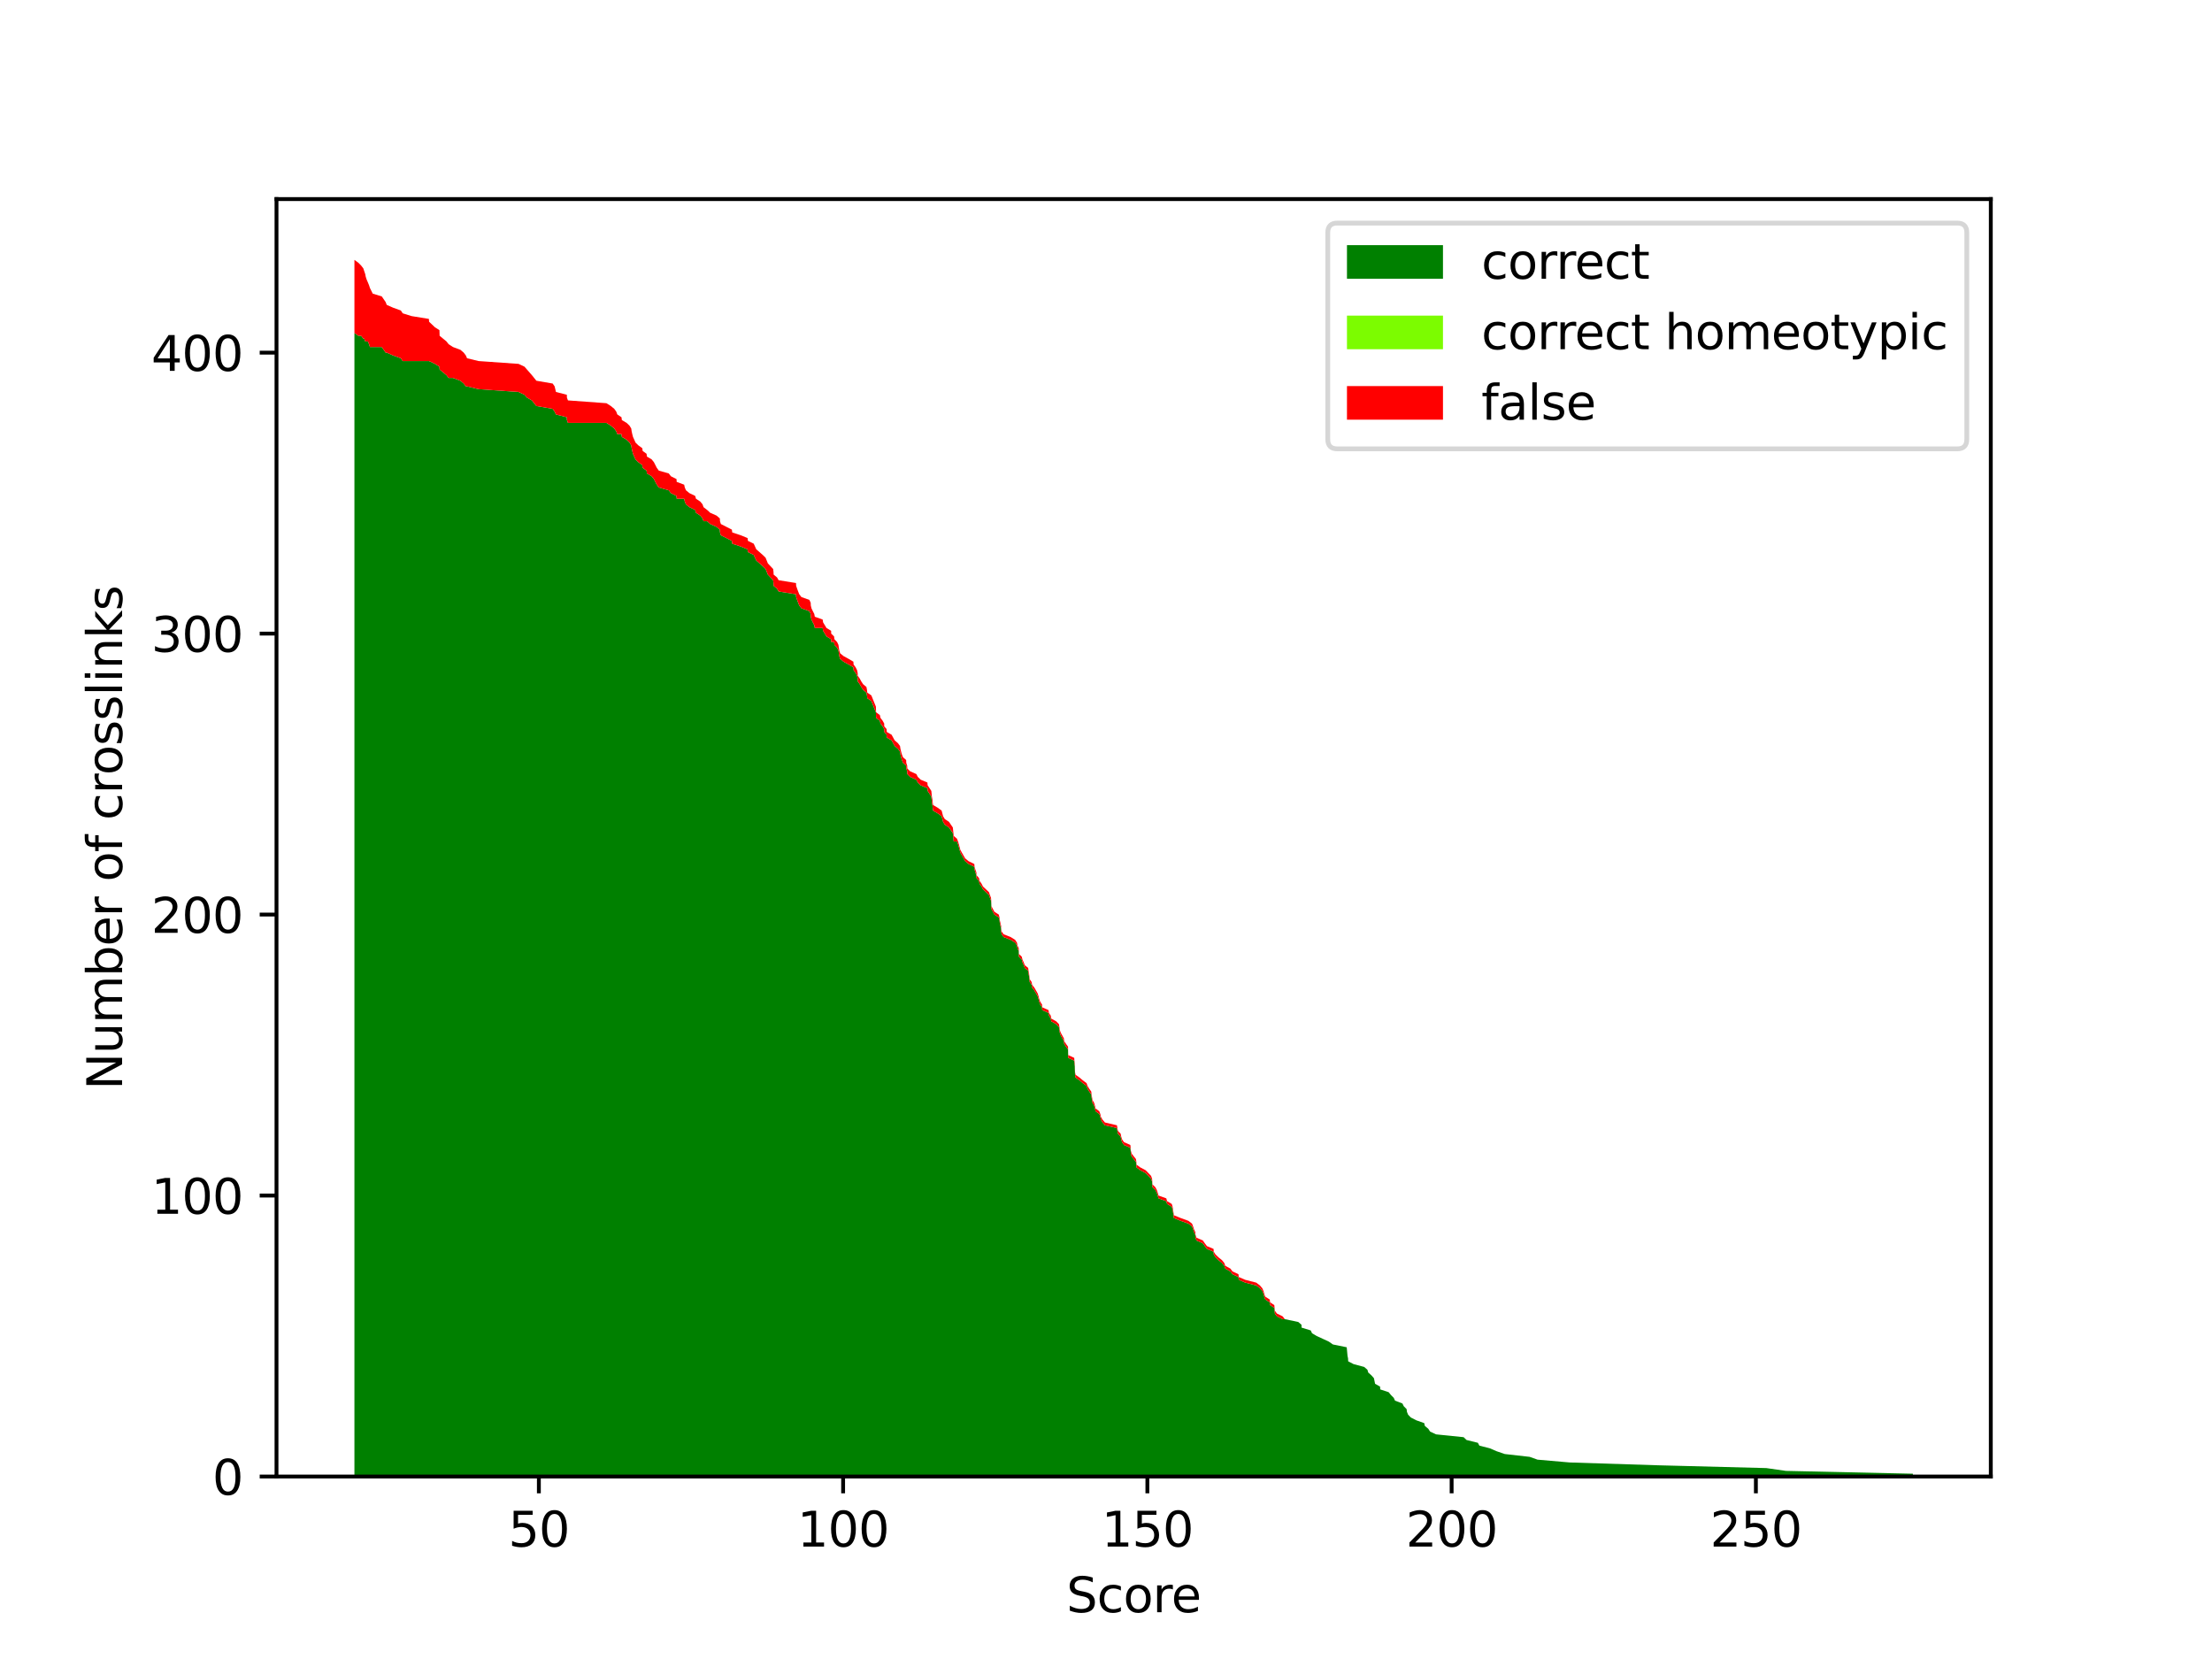 <?xml version="1.0" encoding="utf-8" standalone="no"?>
<!DOCTYPE svg PUBLIC "-//W3C//DTD SVG 1.1//EN"
  "http://www.w3.org/Graphics/SVG/1.1/DTD/svg11.dtd">
<svg xmlns:xlink="http://www.w3.org/1999/xlink" width="460.8pt" height="345.6pt" viewBox="0 0 460.8 345.6" xmlns="http://www.w3.org/2000/svg" version="1.1">
 <defs>
  <style type="text/css">*{stroke-linejoin: round; stroke-linecap: butt}</style>
 </defs>
 <g id="figure_1">
  <g id="patch_1">
   <path d="M 0 345.6 
L 460.8 345.6 
L 460.8 0 
L 0 0 
z
" style="fill: #ffffff"/>
  </g>
  <g id="axes_1">
   <g id="patch_2">
    <path d="M 57.6 307.584 
L 414.72 307.584 
L 414.72 41.472 
L 57.6 41.472 
z
" style="fill: #ffffff"/>
   </g>
   <g id="PolyCollection_1">
    <path d="M 73.833 69.362 
L 73.833 307.584 
L 74.644 307.584 
L 75.227 307.584 
L 75.683 307.584 
L 75.874 307.584 
L 76.076 307.584 
L 76.191 307.584 
L 76.381 307.584 
L 76.634 307.584 
L 76.875 307.584 
L 77.065 307.584 
L 77.648 307.584 
L 79.537 307.584 
L 80.336 307.584 
L 80.564 307.584 
L 81.882 307.584 
L 83.505 307.584 
L 83.885 307.584 
L 85.749 307.584 
L 89.349 307.584 
L 89.387 307.584 
L 90.616 307.584 
L 91.542 307.584 
L 91.58 307.584 
L 92.999 307.584 
L 93.456 307.584 
L 94.356 307.584 
L 95.915 307.584 
L 96.599 307.584 
L 97.043 307.584 
L 97.297 307.584 
L 99.705 307.584 
L 108.021 307.584 
L 109.263 307.584 
L 109.77 307.584 
L 110.797 307.584 
L 111.266 307.584 
L 111.735 307.584 
L 115.132 307.584 
L 115.538 307.584 
L 115.817 307.584 
L 118.086 307.584 
L 118.099 307.584 
L 118.314 307.584 
L 126.326 307.584 
L 127.251 307.584 
L 127.961 307.584 
L 128.379 307.584 
L 128.595 307.584 
L 129.469 307.584 
L 129.545 307.584 
L 130.534 307.584 
L 131.143 307.584 
L 131.498 307.584 
L 131.586 307.584 
L 131.713 307.584 
L 131.865 307.584 
L 132.131 307.584 
L 132.385 307.584 
L 132.981 307.584 
L 133.792 307.584 
L 133.881 307.584 
L 134.692 307.584 
L 134.768 307.584 
L 135.757 307.584 
L 136.226 307.584 
L 136.822 307.584 
L 137.253 307.584 
L 139.319 307.584 
L 139.763 307.584 
L 140.929 307.584 
L 140.967 307.584 
L 142.526 307.584 
L 142.653 307.584 
L 142.906 307.584 
L 143.616 307.584 
L 144.82 307.584 
L 144.985 307.584 
L 145.873 307.584 
L 146.354 307.584 
L 146.557 307.584 
L 147.318 307.584 
L 147.951 307.584 
L 149.27 307.584 
L 149.954 307.584 
L 149.992 307.584 
L 150.17 307.584 
L 152.464 307.584 
L 152.54 307.584 
L 154.315 307.584 
L 155.735 307.584 
L 155.811 307.584 
L 157.015 307.584 
L 157.281 307.584 
L 157.547 307.584 
L 158.891 307.584 
L 159.487 307.584 
L 159.956 307.584 
L 161.059 307.584 
L 161.135 307.584 
L 161.16 307.584 
L 161.87 307.584 
L 162.2 307.584 
L 165.825 307.584 
L 165.851 307.584 
L 166.053 307.584 
L 166.269 307.584 
L 166.497 307.584 
L 166.953 307.584 
L 168.601 307.584 
L 168.88 307.584 
L 168.906 307.584 
L 169.045 307.584 
L 169.324 307.584 
L 169.628 307.584 
L 169.742 307.584 
L 171.377 307.584 
L 171.466 307.584 
L 172.176 307.584 
L 173.139 307.584 
L 173.152 307.584 
L 173.748 307.584 
L 173.824 307.584 
L 174.382 307.584 
L 174.661 307.584 
L 174.838 307.584 
L 175.016 307.584 
L 175.725 307.584 
L 176.79 307.584 
L 177.779 307.584 
L 177.817 307.584 
L 178.248 307.584 
L 178.54 307.584 
L 178.666 307.584 
L 178.679 307.584 
L 179.097 307.584 
L 179.414 307.584 
L 179.795 307.584 
L 180.492 307.584 
L 180.606 307.584 
L 180.669 307.584 
L 181.519 307.584 
L 182.228 307.584 
L 182.469 307.584 
L 182.482 307.584 
L 182.507 307.584 
L 183.293 307.584 
L 183.42 307.584 
L 183.864 307.584 
L 184.193 307.584 
L 184.206 307.584 
L 184.7 307.584 
L 184.726 307.584 
L 185.74 307.584 
L 186.374 307.584 
L 187.058 307.584 
L 187.489 307.584 
L 187.578 307.584 
L 187.717 307.584 
L 187.882 307.584 
L 188.11 307.584 
L 188.769 307.584 
L 188.795 307.584 
L 188.985 307.584 
L 189.01 307.584 
L 189.593 307.584 
L 190.899 307.584 
L 191.191 307.584 
L 191.799 307.584 
L 193.193 307.584 
L 193.244 307.584 
L 193.637 307.584 
L 194.017 307.584 
L 194.131 307.584 
L 194.233 307.584 
L 194.296 307.584 
L 194.372 307.584 
L 195.361 307.584 
L 196.16 307.584 
L 196.464 307.584 
L 196.819 307.584 
L 197.694 307.584 
L 198.087 307.584 
L 198.492 307.584 
L 198.682 307.584 
L 199.354 307.584 
L 199.582 307.584 
L 199.76 307.584 
L 200.064 307.584 
L 201.065 307.584 
L 201.775 307.584 
L 202.967 307.584 
L 203.018 307.584 
L 203.195 307.584 
L 203.398 307.584 
L 203.423 307.584 
L 203.943 307.584 
L 204.057 307.584 
L 204.475 307.584 
L 204.767 307.584 
L 206.009 307.584 
L 206.212 307.584 
L 206.44 307.584 
L 206.491 307.584 
L 206.529 307.584 
L 207.15 307.584 
L 208.063 307.584 
L 208.215 307.584 
L 208.278 307.584 
L 208.545 307.584 
L 208.557 307.584 
L 208.659 307.584 
L 209.077 307.584 
L 210.547 307.584 
L 211.473 307.584 
L 211.853 307.584 
L 211.954 307.584 
L 212.221 307.584 
L 212.259 307.584 
L 212.854 307.584 
L 212.994 307.584 
L 213.26 307.584 
L 213.476 307.584 
L 214.186 307.584 
L 214.262 307.584 
L 214.376 307.584 
L 214.502 307.584 
L 214.908 307.584 
L 215.009 307.584 
L 215.478 307.584 
L 216.15 307.584 
L 216.34 307.584 
L 216.48 307.584 
L 216.695 307.584 
L 217.076 307.584 
L 217.114 307.584 
L 218.419 307.584 
L 218.521 307.584 
L 218.901 307.584 
L 218.99 307.584 
L 220.029 307.584 
L 220.6 307.584 
L 220.701 307.584 
L 220.765 307.584 
L 220.967 307.584 
L 221.284 307.584 
L 221.614 307.584 
L 221.69 307.584 
L 222.058 307.584 
L 222.489 307.584 
L 222.527 307.584 
L 223.782 307.584 
L 223.82 307.584 
L 223.896 307.584 
L 223.908 307.584 
L 223.934 307.584 
L 223.946 307.584 
L 224.048 307.584 
L 224.884 307.584 
L 225.569 307.584 
L 226.355 307.584 
L 226.558 307.584 
L 226.913 307.584 
L 227.331 307.584 
L 227.394 307.584 
L 227.584 307.584 
L 227.927 307.584 
L 228.091 307.584 
L 228.218 307.584 
L 229.004 307.584 
L 229.22 307.584 
L 229.334 307.584 
L 229.676 307.584 
L 230.183 307.584 
L 232.68 307.584 
L 232.883 307.584 
L 233.454 307.584 
L 233.568 307.584 
L 233.745 307.584 
L 234.151 307.584 
L 235.469 307.584 
L 235.545 307.584 
L 235.571 307.584 
L 235.723 307.584 
L 236.166 307.584 
L 236.635 307.584 
L 236.724 307.584 
L 236.749 307.584 
L 237.561 307.584 
L 238.664 307.584 
L 239.792 307.584 
L 239.995 307.584 
L 240.045 307.584 
L 240.058 307.584 
L 240.666 307.584 
L 240.983 307.584 
L 241.174 307.584 
L 241.338 307.584 
L 242.961 307.584 
L 243.126 307.584 
L 244.102 307.584 
L 244.279 307.584 
L 244.368 307.584 
L 244.457 307.584 
L 244.533 307.584 
L 245.952 307.584 
L 247.575 307.584 
L 248.323 307.584 
L 248.551 307.584 
L 248.729 307.584 
L 249.008 307.584 
L 249.046 307.584 
L 249.248 307.584 
L 250.579 307.584 
L 250.985 307.584 
L 251.429 307.584 
L 252.81 307.584 
L 252.848 307.584 
L 253.229 307.584 
L 253.837 307.584 
L 254.56 307.584 
L 255.041 307.584 
L 255.244 307.584 
L 256.309 307.584 
L 256.753 307.584 
L 257.995 307.584 
L 258.058 307.584 
L 259.415 307.584 
L 261.697 307.584 
L 262.47 307.584 
L 262.964 307.584 
L 263.218 307.584 
L 263.37 307.584 
L 263.573 307.584 
L 264.511 307.584 
L 264.587 307.584 
L 265.461 307.584 
L 265.576 307.584 
L 266.007 307.584 
L 267.198 307.584 
L 267.654 307.584 
L 270.456 307.584 
L 271.128 307.584 
L 271.14 307.584 
L 273.042 307.584 
L 273.321 307.584 
L 274.297 307.584 
L 275.577 307.584 
L 276.832 307.584 
L 277.669 307.584 
L 280.546 307.584 
L 280.711 307.584 
L 280.825 307.584 
L 280.851 307.584 
L 281.979 307.584 
L 284.184 307.584 
L 284.856 307.584 
L 285.034 307.584 
L 285.693 307.584 
L 286.213 307.584 
L 286.454 307.584 
L 287.493 307.584 
L 287.531 307.584 
L 289.293 307.584 
L 289.762 307.584 
L 290.345 307.584 
L 290.611 307.584 
L 292.145 307.584 
L 292.437 307.584 
L 293.02 307.584 
L 293.096 307.584 
L 293.337 307.584 
L 293.907 307.584 
L 295.048 307.584 
L 296.696 307.584 
L 296.823 307.584 
L 297.533 307.584 
L 297.913 307.584 
L 299.155 307.584 
L 304.898 307.584 
L 305.506 307.584 
L 307.864 307.584 
L 308.181 307.584 
L 310.412 307.584 
L 311.768 307.584 
L 313.48 307.584 
L 318.651 307.584 
L 320.299 307.584 
L 326.993 307.584 
L 345.297 307.584 
L 367.95 307.584 
L 372.044 307.584 
L 398.487 307.584 
L 398.487 306.999 
L 398.487 306.999 
L 372.044 306.413 
L 367.95 305.828 
L 345.297 305.243 
L 326.993 304.657 
L 320.299 304.072 
L 318.651 303.487 
L 313.48 302.902 
L 311.768 302.316 
L 310.412 301.731 
L 308.181 301.146 
L 307.864 300.56 
L 305.506 299.975 
L 304.898 299.39 
L 299.155 298.804 
L 297.913 298.219 
L 297.533 297.634 
L 296.823 297.048 
L 296.696 296.463 
L 295.048 295.878 
L 293.907 295.292 
L 293.337 294.707 
L 293.096 294.122 
L 293.02 293.537 
L 292.437 292.951 
L 292.145 292.366 
L 290.611 291.781 
L 290.345 291.195 
L 289.762 290.61 
L 289.293 290.025 
L 287.531 289.439 
L 287.493 288.854 
L 286.454 288.269 
L 286.213 287.098 
L 285.693 286.513 
L 285.034 285.927 
L 284.856 285.342 
L 284.184 284.757 
L 281.979 284.172 
L 280.851 283.586 
L 280.825 283.001 
L 280.711 282.416 
L 280.546 280.66 
L 277.669 280.074 
L 276.832 279.489 
L 275.577 278.904 
L 274.297 278.318 
L 273.321 277.733 
L 273.042 277.148 
L 271.14 276.562 
L 271.128 275.977 
L 270.456 275.392 
L 267.654 274.807 
L 267.198 274.807 
L 266.007 274.221 
L 265.576 273.636 
L 265.461 272.465 
L 264.587 271.88 
L 264.511 271.295 
L 263.573 270.709 
L 263.37 270.124 
L 263.218 269.539 
L 262.964 268.953 
L 262.47 268.368 
L 261.697 267.783 
L 259.415 267.197 
L 258.058 266.612 
L 257.995 266.027 
L 256.753 265.442 
L 256.309 264.856 
L 255.244 264.271 
L 255.041 263.686 
L 254.56 263.1 
L 253.837 262.515 
L 253.229 261.93 
L 252.848 261.344 
L 252.81 260.759 
L 251.429 260.174 
L 250.985 259.588 
L 250.579 259.003 
L 249.248 258.418 
L 249.046 257.832 
L 249.008 257.247 
L 248.729 256.662 
L 248.551 256.077 
L 248.323 255.491 
L 247.575 254.906 
L 245.952 254.321 
L 244.533 253.735 
L 244.457 253.15 
L 244.368 252.565 
L 244.279 251.979 
L 244.102 251.394 
L 243.126 250.809 
L 242.961 250.223 
L 241.338 249.638 
L 241.174 249.053 
L 240.983 248.468 
L 240.666 247.882 
L 240.058 247.297 
L 240.045 246.712 
L 239.995 246.126 
L 239.792 245.541 
L 238.664 244.37 
L 237.561 243.785 
L 236.749 243.2 
L 236.724 242.614 
L 236.635 242.029 
L 236.166 241.444 
L 235.723 240.858 
L 235.571 240.273 
L 235.545 239.688 
L 235.469 239.103 
L 234.151 238.517 
L 233.745 237.932 
L 233.568 237.347 
L 233.454 236.761 
L 232.883 236.176 
L 232.68 235.005 
L 230.183 234.42 
L 229.676 233.835 
L 229.334 233.249 
L 229.22 232.664 
L 229.004 232.079 
L 228.218 231.493 
L 228.091 230.908 
L 227.927 230.323 
L 227.584 229.738 
L 227.394 228.567 
L 227.331 227.982 
L 226.913 227.396 
L 226.558 226.811 
L 226.355 226.226 
L 225.569 225.64 
L 224.884 225.055 
L 224.048 224.47 
L 223.946 223.884 
L 223.934 223.299 
L 223.908 222.714 
L 223.896 222.128 
L 223.82 221.543 
L 223.782 220.958 
L 222.527 220.373 
L 222.489 218.617 
L 222.058 218.031 
L 221.69 217.446 
L 221.614 216.861 
L 221.284 216.275 
L 220.967 215.69 
L 220.765 215.105 
L 220.701 214.519 
L 220.6 213.934 
L 220.029 213.349 
L 218.99 212.763 
L 218.901 212.178 
L 218.521 211.593 
L 218.419 211.008 
L 217.114 210.422 
L 217.076 209.837 
L 216.695 209.252 
L 216.48 208.666 
L 216.34 208.081 
L 216.15 207.496 
L 215.478 206.325 
L 215.009 205.74 
L 214.908 205.154 
L 214.502 204.569 
L 214.376 203.399 
L 214.262 202.813 
L 214.186 202.228 
L 213.476 201.643 
L 213.26 201.057 
L 212.994 200.472 
L 212.854 199.887 
L 212.259 199.301 
L 212.221 198.131 
L 211.954 197.545 
L 211.853 196.96 
L 211.473 196.375 
L 210.547 195.789 
L 209.077 195.204 
L 208.659 194.619 
L 208.557 194.034 
L 208.545 193.448 
L 208.278 192.278 
L 208.215 191.692 
L 208.063 191.107 
L 207.15 190.522 
L 206.529 189.351 
L 206.491 188.18 
L 206.44 187.595 
L 206.212 187.01 
L 206.009 186.424 
L 204.767 185.254 
L 204.475 184.669 
L 204.057 184.083 
L 203.943 183.498 
L 203.423 182.913 
L 203.398 182.327 
L 203.195 181.742 
L 203.018 181.157 
L 202.967 180.571 
L 201.775 179.986 
L 201.065 179.401 
L 200.064 177.645 
L 199.76 176.474 
L 199.582 175.889 
L 199.354 175.304 
L 198.682 175.304 
L 198.492 173.548 
L 198.087 172.962 
L 197.694 172.377 
L 196.819 171.792 
L 196.464 171.206 
L 196.16 170.036 
L 195.361 169.45 
L 194.372 168.865 
L 194.296 168.28 
L 194.233 167.694 
L 194.131 167.109 
L 194.017 165.939 
L 193.637 165.353 
L 193.244 164.768 
L 193.193 164.183 
L 191.799 163.597 
L 191.191 163.012 
L 190.899 162.427 
L 189.593 161.841 
L 189.01 161.256 
L 188.985 160.671 
L 188.795 160.085 
L 188.769 159.5 
L 188.11 158.915 
L 187.882 158.329 
L 187.717 157.744 
L 187.578 157.159 
L 187.489 156.574 
L 187.058 155.988 
L 186.374 155.403 
L 185.74 154.232 
L 184.726 153.647 
L 184.7 153.062 
L 184.206 152.476 
L 184.193 151.891 
L 183.864 151.306 
L 183.42 150.72 
L 183.293 150.135 
L 182.507 149.55 
L 182.482 148.965 
L 182.469 148.379 
L 182.228 147.794 
L 181.519 146.038 
L 180.669 145.453 
L 180.606 144.867 
L 180.492 144.282 
L 179.795 143.697 
L 179.414 143.111 
L 179.097 142.526 
L 178.679 141.941 
L 178.666 141.355 
L 178.54 140.77 
L 178.248 140.185 
L 177.817 139.6 
L 177.779 139.014 
L 176.79 138.429 
L 175.725 137.844 
L 175.016 137.258 
L 174.838 136.673 
L 174.661 135.502 
L 174.382 134.917 
L 173.824 134.332 
L 173.748 133.746 
L 173.152 133.746 
L 173.139 133.161 
L 172.176 132.576 
L 171.466 131.405 
L 171.377 130.82 
L 169.742 130.82 
L 169.628 130.235 
L 169.324 129.649 
L 169.045 129.064 
L 168.906 128.479 
L 168.88 127.893 
L 168.601 127.308 
L 166.953 126.723 
L 166.497 126.137 
L 166.269 125.552 
L 166.053 124.967 
L 165.851 124.381 
L 165.825 123.796 
L 162.2 123.211 
L 161.87 122.625 
L 161.16 122.04 
L 161.135 121.455 
L 161.059 120.87 
L 159.956 119.699 
L 159.487 118.528 
L 158.891 117.943 
L 157.547 116.772 
L 157.281 116.187 
L 157.015 115.602 
L 155.811 115.016 
L 155.735 114.431 
L 154.315 113.846 
L 152.54 113.26 
L 152.464 112.675 
L 150.17 111.505 
L 149.992 110.919 
L 149.954 110.334 
L 149.27 109.749 
L 147.951 109.163 
L 147.318 108.578 
L 146.557 108.578 
L 146.354 107.993 
L 145.873 107.407 
L 144.985 106.822 
L 144.82 106.237 
L 143.616 105.651 
L 142.906 105.066 
L 142.653 104.481 
L 142.526 103.896 
L 140.967 103.896 
L 140.929 103.31 
L 139.763 102.725 
L 139.319 102.14 
L 137.253 101.554 
L 136.822 100.969 
L 136.226 99.798 
L 135.757 99.213 
L 134.768 98.628 
L 134.692 98.042 
L 133.881 97.457 
L 133.792 96.872 
L 132.981 96.286 
L 132.385 95.701 
L 132.131 95.116 
L 131.865 94.531 
L 131.713 93.945 
L 131.586 93.36 
L 131.498 92.775 
L 131.143 92.189 
L 130.534 91.604 
L 129.545 91.019 
L 129.469 90.433 
L 128.595 90.433 
L 128.379 89.848 
L 127.961 89.263 
L 127.251 88.677 
L 126.326 88.092 
L 118.314 88.092 
L 118.099 87.507 
L 118.086 86.921 
L 115.817 86.336 
L 115.538 85.751 
L 115.132 85.166 
L 111.735 84.58 
L 111.266 83.995 
L 110.797 83.41 
L 109.77 82.824 
L 109.263 82.239 
L 108.021 81.654 
L 99.705 81.068 
L 97.297 80.483 
L 97.043 80.483 
L 96.599 79.898 
L 95.915 79.312 
L 94.356 78.727 
L 93.456 78.727 
L 92.999 78.142 
L 91.58 76.971 
L 91.542 76.386 
L 90.616 75.801 
L 89.387 75.215 
L 89.349 75.215 
L 85.749 75.215 
L 83.885 75.215 
L 83.505 74.63 
L 81.882 74.045 
L 80.564 73.459 
L 80.336 73.459 
L 79.537 72.289 
L 77.648 72.289 
L 77.065 72.289 
L 76.875 71.703 
L 76.634 71.118 
L 76.381 71.118 
L 76.191 71.118 
L 76.076 71.118 
L 75.874 70.533 
L 75.683 70.533 
L 75.227 69.947 
L 74.644 69.947 
L 73.833 69.362 
z
" clip-path="url(#p042abe1ec4)" style="fill: #008000"/>
   </g>
   <g id="PolyCollection_2">
    <path d="M 73.833 69.362 
L 73.833 69.362 
L 74.644 69.947 
L 75.227 69.947 
L 75.683 70.533 
L 75.874 70.533 
L 76.076 71.118 
L 76.191 71.118 
L 76.381 71.118 
L 76.634 71.118 
L 76.875 71.703 
L 77.065 72.289 
L 77.648 72.289 
L 79.537 72.289 
L 80.336 73.459 
L 80.564 73.459 
L 81.882 74.045 
L 83.505 74.63 
L 83.885 75.215 
L 85.749 75.215 
L 89.349 75.215 
L 89.387 75.215 
L 90.616 75.801 
L 91.542 76.386 
L 91.58 76.971 
L 92.999 78.142 
L 93.456 78.727 
L 94.356 78.727 
L 95.915 79.312 
L 96.599 79.898 
L 97.043 80.483 
L 97.297 80.483 
L 99.705 81.068 
L 108.021 81.654 
L 109.263 82.239 
L 109.77 82.824 
L 110.797 83.41 
L 111.266 83.995 
L 111.735 84.58 
L 115.132 85.166 
L 115.538 85.751 
L 115.817 86.336 
L 118.086 86.921 
L 118.099 87.507 
L 118.314 88.092 
L 126.326 88.092 
L 127.251 88.677 
L 127.961 89.263 
L 128.379 89.848 
L 128.595 90.433 
L 129.469 90.433 
L 129.545 91.019 
L 130.534 91.604 
L 131.143 92.189 
L 131.498 92.775 
L 131.586 93.36 
L 131.713 93.945 
L 131.865 94.531 
L 132.131 95.116 
L 132.385 95.701 
L 132.981 96.286 
L 133.792 96.872 
L 133.881 97.457 
L 134.692 98.042 
L 134.768 98.628 
L 135.757 99.213 
L 136.226 99.798 
L 136.822 100.969 
L 137.253 101.554 
L 139.319 102.14 
L 139.763 102.725 
L 140.929 103.31 
L 140.967 103.896 
L 142.526 103.896 
L 142.653 104.481 
L 142.906 105.066 
L 143.616 105.651 
L 144.82 106.237 
L 144.985 106.822 
L 145.873 107.407 
L 146.354 107.993 
L 146.557 108.578 
L 147.318 108.578 
L 147.951 109.163 
L 149.27 109.749 
L 149.954 110.334 
L 149.992 110.919 
L 150.17 111.505 
L 152.464 112.675 
L 152.54 113.26 
L 154.315 113.846 
L 155.735 114.431 
L 155.811 115.016 
L 157.015 115.602 
L 157.281 116.187 
L 157.547 116.772 
L 158.891 117.943 
L 159.487 118.528 
L 159.956 119.699 
L 161.059 120.87 
L 161.135 121.455 
L 161.16 122.04 
L 161.87 122.625 
L 162.2 123.211 
L 165.825 123.796 
L 165.851 124.381 
L 166.053 124.967 
L 166.269 125.552 
L 166.497 126.137 
L 166.953 126.723 
L 168.601 127.308 
L 168.88 127.893 
L 168.906 128.479 
L 169.045 129.064 
L 169.324 129.649 
L 169.628 130.235 
L 169.742 130.82 
L 171.377 130.82 
L 171.466 131.405 
L 172.176 132.576 
L 173.139 133.161 
L 173.152 133.746 
L 173.748 133.746 
L 173.824 134.332 
L 174.382 134.917 
L 174.661 135.502 
L 174.838 136.673 
L 175.016 137.258 
L 175.725 137.844 
L 176.79 138.429 
L 177.779 139.014 
L 177.817 139.6 
L 178.248 140.185 
L 178.54 140.77 
L 178.666 141.355 
L 178.679 141.941 
L 179.097 142.526 
L 179.414 143.111 
L 179.795 143.697 
L 180.492 144.282 
L 180.606 144.867 
L 180.669 145.453 
L 181.519 146.038 
L 182.228 147.794 
L 182.469 148.379 
L 182.482 148.965 
L 182.507 149.55 
L 183.293 150.135 
L 183.42 150.72 
L 183.864 151.306 
L 184.193 151.891 
L 184.206 152.476 
L 184.7 153.062 
L 184.726 153.647 
L 185.74 154.232 
L 186.374 155.403 
L 187.058 155.988 
L 187.489 156.574 
L 187.578 157.159 
L 187.717 157.744 
L 187.882 158.329 
L 188.11 158.915 
L 188.769 159.5 
L 188.795 160.085 
L 188.985 160.671 
L 189.01 161.256 
L 189.593 161.841 
L 190.899 162.427 
L 191.191 163.012 
L 191.799 163.597 
L 193.193 164.183 
L 193.244 164.768 
L 193.637 165.353 
L 194.017 165.939 
L 194.131 167.109 
L 194.233 167.694 
L 194.296 168.28 
L 194.372 168.865 
L 195.361 169.45 
L 196.16 170.036 
L 196.464 171.206 
L 196.819 171.792 
L 197.694 172.377 
L 198.087 172.962 
L 198.492 173.548 
L 198.682 175.304 
L 199.354 175.304 
L 199.582 175.889 
L 199.76 176.474 
L 200.064 177.645 
L 201.065 179.401 
L 201.775 179.986 
L 202.967 180.571 
L 203.018 181.157 
L 203.195 181.742 
L 203.398 182.327 
L 203.423 182.913 
L 203.943 183.498 
L 204.057 184.083 
L 204.475 184.669 
L 204.767 185.254 
L 206.009 186.424 
L 206.212 187.01 
L 206.44 187.595 
L 206.491 188.18 
L 206.529 189.351 
L 207.15 190.522 
L 208.063 191.107 
L 208.215 191.692 
L 208.278 192.278 
L 208.545 193.448 
L 208.557 194.034 
L 208.659 194.619 
L 209.077 195.204 
L 210.547 195.789 
L 211.473 196.375 
L 211.853 196.96 
L 211.954 197.545 
L 212.221 198.131 
L 212.259 199.301 
L 212.854 199.887 
L 212.994 200.472 
L 213.26 201.057 
L 213.476 201.643 
L 214.186 202.228 
L 214.262 202.813 
L 214.376 203.399 
L 214.502 204.569 
L 214.908 205.154 
L 215.009 205.74 
L 215.478 206.325 
L 216.15 207.496 
L 216.34 208.081 
L 216.48 208.666 
L 216.695 209.252 
L 217.076 209.837 
L 217.114 210.422 
L 218.419 211.008 
L 218.521 211.593 
L 218.901 212.178 
L 218.99 212.763 
L 220.029 213.349 
L 220.6 213.934 
L 220.701 214.519 
L 220.765 215.105 
L 220.967 215.69 
L 221.284 216.275 
L 221.614 216.861 
L 221.69 217.446 
L 222.058 218.031 
L 222.489 218.617 
L 222.527 220.373 
L 223.782 220.958 
L 223.82 221.543 
L 223.896 222.128 
L 223.908 222.714 
L 223.934 223.299 
L 223.946 223.884 
L 224.048 224.47 
L 224.884 225.055 
L 225.569 225.64 
L 226.355 226.226 
L 226.558 226.811 
L 226.913 227.396 
L 227.331 227.982 
L 227.394 228.567 
L 227.584 229.738 
L 227.927 230.323 
L 228.091 230.908 
L 228.218 231.493 
L 229.004 232.079 
L 229.22 232.664 
L 229.334 233.249 
L 229.676 233.835 
L 230.183 234.42 
L 232.68 235.005 
L 232.883 236.176 
L 233.454 236.761 
L 233.568 237.347 
L 233.745 237.932 
L 234.151 238.517 
L 235.469 239.103 
L 235.545 239.688 
L 235.571 240.273 
L 235.723 240.858 
L 236.166 241.444 
L 236.635 242.029 
L 236.724 242.614 
L 236.749 243.2 
L 237.561 243.785 
L 238.664 244.37 
L 239.792 245.541 
L 239.995 246.126 
L 240.045 246.712 
L 240.058 247.297 
L 240.666 247.882 
L 240.983 248.468 
L 241.174 249.053 
L 241.338 249.638 
L 242.961 250.223 
L 243.126 250.809 
L 244.102 251.394 
L 244.279 251.979 
L 244.368 252.565 
L 244.457 253.15 
L 244.533 253.735 
L 245.952 254.321 
L 247.575 254.906 
L 248.323 255.491 
L 248.551 256.077 
L 248.729 256.662 
L 249.008 257.247 
L 249.046 257.832 
L 249.248 258.418 
L 250.579 259.003 
L 250.985 259.588 
L 251.429 260.174 
L 252.81 260.759 
L 252.848 261.344 
L 253.229 261.93 
L 253.837 262.515 
L 254.56 263.1 
L 255.041 263.686 
L 255.244 264.271 
L 256.309 264.856 
L 256.753 265.442 
L 257.995 266.027 
L 258.058 266.612 
L 259.415 267.197 
L 261.697 267.783 
L 262.47 268.368 
L 262.964 268.953 
L 263.218 269.539 
L 263.37 270.124 
L 263.573 270.709 
L 264.511 271.295 
L 264.587 271.88 
L 265.461 272.465 
L 265.576 273.636 
L 266.007 274.221 
L 267.198 274.807 
L 267.654 274.807 
L 270.456 275.392 
L 271.128 275.977 
L 271.14 276.562 
L 273.042 277.148 
L 273.321 277.733 
L 274.297 278.318 
L 275.577 278.904 
L 276.832 279.489 
L 277.669 280.074 
L 280.546 280.66 
L 280.711 282.416 
L 280.825 283.001 
L 280.851 283.586 
L 281.979 284.172 
L 284.184 284.757 
L 284.856 285.342 
L 285.034 285.927 
L 285.693 286.513 
L 286.213 287.098 
L 286.454 288.269 
L 287.493 288.854 
L 287.531 289.439 
L 289.293 290.025 
L 289.762 290.61 
L 290.345 291.195 
L 290.611 291.781 
L 292.145 292.366 
L 292.437 292.951 
L 293.02 293.537 
L 293.096 294.122 
L 293.337 294.707 
L 293.907 295.292 
L 295.048 295.878 
L 296.696 296.463 
L 296.823 297.048 
L 297.533 297.634 
L 297.913 298.219 
L 299.155 298.804 
L 304.898 299.39 
L 305.506 299.975 
L 307.864 300.56 
L 308.181 301.146 
L 310.412 301.731 
L 311.768 302.316 
L 313.48 302.902 
L 318.651 303.487 
L 320.299 304.072 
L 326.993 304.657 
L 345.297 305.243 
L 367.95 305.828 
L 372.044 306.413 
L 398.487 306.999 
L 398.487 306.999 
L 398.487 306.999 
L 372.044 306.413 
L 367.95 305.828 
L 345.297 305.243 
L 326.993 304.657 
L 320.299 304.072 
L 318.651 303.487 
L 313.48 302.902 
L 311.768 302.316 
L 310.412 301.731 
L 308.181 301.146 
L 307.864 300.56 
L 305.506 299.975 
L 304.898 299.39 
L 299.155 298.804 
L 297.913 298.219 
L 297.533 297.634 
L 296.823 297.048 
L 296.696 296.463 
L 295.048 295.878 
L 293.907 295.292 
L 293.337 294.707 
L 293.096 294.122 
L 293.02 293.537 
L 292.437 292.951 
L 292.145 292.366 
L 290.611 291.781 
L 290.345 291.195 
L 289.762 290.61 
L 289.293 290.025 
L 287.531 289.439 
L 287.493 288.854 
L 286.454 288.269 
L 286.213 287.098 
L 285.693 286.513 
L 285.034 285.927 
L 284.856 285.342 
L 284.184 284.757 
L 281.979 284.172 
L 280.851 283.586 
L 280.825 283.001 
L 280.711 282.416 
L 280.546 280.66 
L 277.669 280.074 
L 276.832 279.489 
L 275.577 278.904 
L 274.297 278.318 
L 273.321 277.733 
L 273.042 277.148 
L 271.14 276.562 
L 271.128 275.977 
L 270.456 275.392 
L 267.654 274.807 
L 267.198 274.807 
L 266.007 274.221 
L 265.576 273.636 
L 265.461 272.465 
L 264.587 271.88 
L 264.511 271.295 
L 263.573 270.709 
L 263.37 270.124 
L 263.218 269.539 
L 262.964 268.953 
L 262.47 268.368 
L 261.697 267.783 
L 259.415 267.197 
L 258.058 266.612 
L 257.995 266.027 
L 256.753 265.442 
L 256.309 264.856 
L 255.244 264.271 
L 255.041 263.686 
L 254.56 263.1 
L 253.837 262.515 
L 253.229 261.93 
L 252.848 261.344 
L 252.81 260.759 
L 251.429 260.174 
L 250.985 259.588 
L 250.579 259.003 
L 249.248 258.418 
L 249.046 257.832 
L 249.008 257.247 
L 248.729 256.662 
L 248.551 256.077 
L 248.323 255.491 
L 247.575 254.906 
L 245.952 254.321 
L 244.533 253.735 
L 244.457 253.15 
L 244.368 252.565 
L 244.279 251.979 
L 244.102 251.394 
L 243.126 250.809 
L 242.961 250.223 
L 241.338 249.638 
L 241.174 249.053 
L 240.983 248.468 
L 240.666 247.882 
L 240.058 247.297 
L 240.045 246.712 
L 239.995 246.126 
L 239.792 245.541 
L 238.664 244.37 
L 237.561 243.785 
L 236.749 243.2 
L 236.724 242.614 
L 236.635 242.029 
L 236.166 241.444 
L 235.723 240.858 
L 235.571 240.273 
L 235.545 239.688 
L 235.469 239.103 
L 234.151 238.517 
L 233.745 237.932 
L 233.568 237.347 
L 233.454 236.761 
L 232.883 236.176 
L 232.68 235.005 
L 230.183 234.42 
L 229.676 233.835 
L 229.334 233.249 
L 229.22 232.664 
L 229.004 232.079 
L 228.218 231.493 
L 228.091 230.908 
L 227.927 230.323 
L 227.584 229.738 
L 227.394 228.567 
L 227.331 227.982 
L 226.913 227.396 
L 226.558 226.811 
L 226.355 226.226 
L 225.569 225.64 
L 224.884 225.055 
L 224.048 224.47 
L 223.946 223.884 
L 223.934 223.299 
L 223.908 222.714 
L 223.896 222.128 
L 223.82 221.543 
L 223.782 220.958 
L 222.527 220.373 
L 222.489 218.617 
L 222.058 218.031 
L 221.69 217.446 
L 221.614 216.861 
L 221.284 216.275 
L 220.967 215.69 
L 220.765 215.105 
L 220.701 214.519 
L 220.6 213.934 
L 220.029 213.349 
L 218.99 212.763 
L 218.901 212.178 
L 218.521 211.593 
L 218.419 211.008 
L 217.114 210.422 
L 217.076 209.837 
L 216.695 209.252 
L 216.48 208.666 
L 216.34 208.081 
L 216.15 207.496 
L 215.478 206.325 
L 215.009 205.74 
L 214.908 205.154 
L 214.502 204.569 
L 214.376 203.399 
L 214.262 202.813 
L 214.186 202.228 
L 213.476 201.643 
L 213.26 201.057 
L 212.994 200.472 
L 212.854 199.887 
L 212.259 199.301 
L 212.221 198.131 
L 211.954 197.545 
L 211.853 196.96 
L 211.473 196.375 
L 210.547 195.789 
L 209.077 195.204 
L 208.659 194.619 
L 208.557 194.034 
L 208.545 193.448 
L 208.278 192.278 
L 208.215 191.692 
L 208.063 191.107 
L 207.15 190.522 
L 206.529 189.351 
L 206.491 188.18 
L 206.44 187.595 
L 206.212 187.01 
L 206.009 186.424 
L 204.767 185.254 
L 204.475 184.669 
L 204.057 184.083 
L 203.943 183.498 
L 203.423 182.913 
L 203.398 182.327 
L 203.195 181.742 
L 203.018 181.157 
L 202.967 180.571 
L 201.775 179.986 
L 201.065 179.401 
L 200.064 177.645 
L 199.76 176.474 
L 199.582 175.889 
L 199.354 175.304 
L 198.682 175.304 
L 198.492 173.548 
L 198.087 172.962 
L 197.694 172.377 
L 196.819 171.792 
L 196.464 171.206 
L 196.16 170.036 
L 195.361 169.45 
L 194.372 168.865 
L 194.296 168.28 
L 194.233 167.694 
L 194.131 167.109 
L 194.017 165.939 
L 193.637 165.353 
L 193.244 164.768 
L 193.193 164.183 
L 191.799 163.597 
L 191.191 163.012 
L 190.899 162.427 
L 189.593 161.841 
L 189.01 161.256 
L 188.985 160.671 
L 188.795 160.085 
L 188.769 159.5 
L 188.11 158.915 
L 187.882 158.329 
L 187.717 157.744 
L 187.578 157.159 
L 187.489 156.574 
L 187.058 155.988 
L 186.374 155.403 
L 185.74 154.232 
L 184.726 153.647 
L 184.7 153.062 
L 184.206 152.476 
L 184.193 151.891 
L 183.864 151.306 
L 183.42 150.72 
L 183.293 150.135 
L 182.507 149.55 
L 182.482 148.965 
L 182.469 148.379 
L 182.228 147.794 
L 181.519 146.038 
L 180.669 145.453 
L 180.606 144.867 
L 180.492 144.282 
L 179.795 143.697 
L 179.414 143.111 
L 179.097 142.526 
L 178.679 141.941 
L 178.666 141.355 
L 178.54 140.77 
L 178.248 140.185 
L 177.817 139.6 
L 177.779 139.014 
L 176.79 138.429 
L 175.725 137.844 
L 175.016 137.258 
L 174.838 136.673 
L 174.661 135.502 
L 174.382 134.917 
L 173.824 134.332 
L 173.748 133.746 
L 173.152 133.746 
L 173.139 133.161 
L 172.176 132.576 
L 171.466 131.405 
L 171.377 130.82 
L 169.742 130.82 
L 169.628 130.235 
L 169.324 129.649 
L 169.045 129.064 
L 168.906 128.479 
L 168.88 127.893 
L 168.601 127.308 
L 166.953 126.723 
L 166.497 126.137 
L 166.269 125.552 
L 166.053 124.967 
L 165.851 124.381 
L 165.825 123.796 
L 162.2 123.211 
L 161.87 122.625 
L 161.16 122.04 
L 161.135 121.455 
L 161.059 120.87 
L 159.956 119.699 
L 159.487 118.528 
L 158.891 117.943 
L 157.547 116.772 
L 157.281 116.187 
L 157.015 115.602 
L 155.811 115.016 
L 155.735 114.431 
L 154.315 113.846 
L 152.54 113.26 
L 152.464 112.675 
L 150.17 111.505 
L 149.992 110.919 
L 149.954 110.334 
L 149.27 109.749 
L 147.951 109.163 
L 147.318 108.578 
L 146.557 108.578 
L 146.354 107.993 
L 145.873 107.407 
L 144.985 106.822 
L 144.82 106.237 
L 143.616 105.651 
L 142.906 105.066 
L 142.653 104.481 
L 142.526 103.896 
L 140.967 103.896 
L 140.929 103.31 
L 139.763 102.725 
L 139.319 102.14 
L 137.253 101.554 
L 136.822 100.969 
L 136.226 99.798 
L 135.757 99.213 
L 134.768 98.628 
L 134.692 98.042 
L 133.881 97.457 
L 133.792 96.872 
L 132.981 96.286 
L 132.385 95.701 
L 132.131 95.116 
L 131.865 94.531 
L 131.713 93.945 
L 131.586 93.36 
L 131.498 92.775 
L 131.143 92.189 
L 130.534 91.604 
L 129.545 91.019 
L 129.469 90.433 
L 128.595 90.433 
L 128.379 89.848 
L 127.961 89.263 
L 127.251 88.677 
L 126.326 88.092 
L 118.314 88.092 
L 118.099 87.507 
L 118.086 86.921 
L 115.817 86.336 
L 115.538 85.751 
L 115.132 85.166 
L 111.735 84.58 
L 111.266 83.995 
L 110.797 83.41 
L 109.77 82.824 
L 109.263 82.239 
L 108.021 81.654 
L 99.705 81.068 
L 97.297 80.483 
L 97.043 80.483 
L 96.599 79.898 
L 95.915 79.312 
L 94.356 78.727 
L 93.456 78.727 
L 92.999 78.142 
L 91.58 76.971 
L 91.542 76.386 
L 90.616 75.801 
L 89.387 75.215 
L 89.349 75.215 
L 85.749 75.215 
L 83.885 75.215 
L 83.505 74.63 
L 81.882 74.045 
L 80.564 73.459 
L 80.336 73.459 
L 79.537 72.289 
L 77.648 72.289 
L 77.065 72.289 
L 76.875 71.703 
L 76.634 71.118 
L 76.381 71.118 
L 76.191 71.118 
L 76.076 71.118 
L 75.874 70.533 
L 75.683 70.533 
L 75.227 69.947 
L 74.644 69.947 
L 73.833 69.362 
z
" clip-path="url(#p042abe1ec4)" style="fill: #7cfc00"/>
   </g>
   <g id="PolyCollection_3">
    <path d="M 73.833 54.144 
L 73.833 69.362 
L 74.644 69.947 
L 75.227 69.947 
L 75.683 70.533 
L 75.874 70.533 
L 76.076 71.118 
L 76.191 71.118 
L 76.381 71.118 
L 76.634 71.118 
L 76.875 71.703 
L 77.065 72.289 
L 77.648 72.289 
L 79.537 72.289 
L 80.336 73.459 
L 80.564 73.459 
L 81.882 74.045 
L 83.505 74.63 
L 83.885 75.215 
L 85.749 75.215 
L 89.349 75.215 
L 89.387 75.215 
L 90.616 75.801 
L 91.542 76.386 
L 91.58 76.971 
L 92.999 78.142 
L 93.456 78.727 
L 94.356 78.727 
L 95.915 79.312 
L 96.599 79.898 
L 97.043 80.483 
L 97.297 80.483 
L 99.705 81.068 
L 108.021 81.654 
L 109.263 82.239 
L 109.77 82.824 
L 110.797 83.41 
L 111.266 83.995 
L 111.735 84.58 
L 115.132 85.166 
L 115.538 85.751 
L 115.817 86.336 
L 118.086 86.921 
L 118.099 87.507 
L 118.314 88.092 
L 126.326 88.092 
L 127.251 88.677 
L 127.961 89.263 
L 128.379 89.848 
L 128.595 90.433 
L 129.469 90.433 
L 129.545 91.019 
L 130.534 91.604 
L 131.143 92.189 
L 131.498 92.775 
L 131.586 93.36 
L 131.713 93.945 
L 131.865 94.531 
L 132.131 95.116 
L 132.385 95.701 
L 132.981 96.286 
L 133.792 96.872 
L 133.881 97.457 
L 134.692 98.042 
L 134.768 98.628 
L 135.757 99.213 
L 136.226 99.798 
L 136.822 100.969 
L 137.253 101.554 
L 139.319 102.14 
L 139.763 102.725 
L 140.929 103.31 
L 140.967 103.896 
L 142.526 103.896 
L 142.653 104.481 
L 142.906 105.066 
L 143.616 105.651 
L 144.82 106.237 
L 144.985 106.822 
L 145.873 107.407 
L 146.354 107.993 
L 146.557 108.578 
L 147.318 108.578 
L 147.951 109.163 
L 149.27 109.749 
L 149.954 110.334 
L 149.992 110.919 
L 150.17 111.505 
L 152.464 112.675 
L 152.54 113.26 
L 154.315 113.846 
L 155.735 114.431 
L 155.811 115.016 
L 157.015 115.602 
L 157.281 116.187 
L 157.547 116.772 
L 158.891 117.943 
L 159.487 118.528 
L 159.956 119.699 
L 161.059 120.87 
L 161.135 121.455 
L 161.16 122.04 
L 161.87 122.625 
L 162.2 123.211 
L 165.825 123.796 
L 165.851 124.381 
L 166.053 124.967 
L 166.269 125.552 
L 166.497 126.137 
L 166.953 126.723 
L 168.601 127.308 
L 168.88 127.893 
L 168.906 128.479 
L 169.045 129.064 
L 169.324 129.649 
L 169.628 130.235 
L 169.742 130.82 
L 171.377 130.82 
L 171.466 131.405 
L 172.176 132.576 
L 173.139 133.161 
L 173.152 133.746 
L 173.748 133.746 
L 173.824 134.332 
L 174.382 134.917 
L 174.661 135.502 
L 174.838 136.673 
L 175.016 137.258 
L 175.725 137.844 
L 176.79 138.429 
L 177.779 139.014 
L 177.817 139.6 
L 178.248 140.185 
L 178.54 140.77 
L 178.666 141.355 
L 178.679 141.941 
L 179.097 142.526 
L 179.414 143.111 
L 179.795 143.697 
L 180.492 144.282 
L 180.606 144.867 
L 180.669 145.453 
L 181.519 146.038 
L 182.228 147.794 
L 182.469 148.379 
L 182.482 148.965 
L 182.507 149.55 
L 183.293 150.135 
L 183.42 150.72 
L 183.864 151.306 
L 184.193 151.891 
L 184.206 152.476 
L 184.7 153.062 
L 184.726 153.647 
L 185.74 154.232 
L 186.374 155.403 
L 187.058 155.988 
L 187.489 156.574 
L 187.578 157.159 
L 187.717 157.744 
L 187.882 158.329 
L 188.11 158.915 
L 188.769 159.5 
L 188.795 160.085 
L 188.985 160.671 
L 189.01 161.256 
L 189.593 161.841 
L 190.899 162.427 
L 191.191 163.012 
L 191.799 163.597 
L 193.193 164.183 
L 193.244 164.768 
L 193.637 165.353 
L 194.017 165.939 
L 194.131 167.109 
L 194.233 167.694 
L 194.296 168.28 
L 194.372 168.865 
L 195.361 169.45 
L 196.16 170.036 
L 196.464 171.206 
L 196.819 171.792 
L 197.694 172.377 
L 198.087 172.962 
L 198.492 173.548 
L 198.682 175.304 
L 199.354 175.304 
L 199.582 175.889 
L 199.76 176.474 
L 200.064 177.645 
L 201.065 179.401 
L 201.775 179.986 
L 202.967 180.571 
L 203.018 181.157 
L 203.195 181.742 
L 203.398 182.327 
L 203.423 182.913 
L 203.943 183.498 
L 204.057 184.083 
L 204.475 184.669 
L 204.767 185.254 
L 206.009 186.424 
L 206.212 187.01 
L 206.44 187.595 
L 206.491 188.18 
L 206.529 189.351 
L 207.15 190.522 
L 208.063 191.107 
L 208.215 191.692 
L 208.278 192.278 
L 208.545 193.448 
L 208.557 194.034 
L 208.659 194.619 
L 209.077 195.204 
L 210.547 195.789 
L 211.473 196.375 
L 211.853 196.96 
L 211.954 197.545 
L 212.221 198.131 
L 212.259 199.301 
L 212.854 199.887 
L 212.994 200.472 
L 213.26 201.057 
L 213.476 201.643 
L 214.186 202.228 
L 214.262 202.813 
L 214.376 203.399 
L 214.502 204.569 
L 214.908 205.154 
L 215.009 205.74 
L 215.478 206.325 
L 216.15 207.496 
L 216.34 208.081 
L 216.48 208.666 
L 216.695 209.252 
L 217.076 209.837 
L 217.114 210.422 
L 218.419 211.008 
L 218.521 211.593 
L 218.901 212.178 
L 218.99 212.763 
L 220.029 213.349 
L 220.6 213.934 
L 220.701 214.519 
L 220.765 215.105 
L 220.967 215.69 
L 221.284 216.275 
L 221.614 216.861 
L 221.69 217.446 
L 222.058 218.031 
L 222.489 218.617 
L 222.527 220.373 
L 223.782 220.958 
L 223.82 221.543 
L 223.896 222.128 
L 223.908 222.714 
L 223.934 223.299 
L 223.946 223.884 
L 224.048 224.47 
L 224.884 225.055 
L 225.569 225.64 
L 226.355 226.226 
L 226.558 226.811 
L 226.913 227.396 
L 227.331 227.982 
L 227.394 228.567 
L 227.584 229.738 
L 227.927 230.323 
L 228.091 230.908 
L 228.218 231.493 
L 229.004 232.079 
L 229.22 232.664 
L 229.334 233.249 
L 229.676 233.835 
L 230.183 234.42 
L 232.68 235.005 
L 232.883 236.176 
L 233.454 236.761 
L 233.568 237.347 
L 233.745 237.932 
L 234.151 238.517 
L 235.469 239.103 
L 235.545 239.688 
L 235.571 240.273 
L 235.723 240.858 
L 236.166 241.444 
L 236.635 242.029 
L 236.724 242.614 
L 236.749 243.2 
L 237.561 243.785 
L 238.664 244.37 
L 239.792 245.541 
L 239.995 246.126 
L 240.045 246.712 
L 240.058 247.297 
L 240.666 247.882 
L 240.983 248.468 
L 241.174 249.053 
L 241.338 249.638 
L 242.961 250.223 
L 243.126 250.809 
L 244.102 251.394 
L 244.279 251.979 
L 244.368 252.565 
L 244.457 253.15 
L 244.533 253.735 
L 245.952 254.321 
L 247.575 254.906 
L 248.323 255.491 
L 248.551 256.077 
L 248.729 256.662 
L 249.008 257.247 
L 249.046 257.832 
L 249.248 258.418 
L 250.579 259.003 
L 250.985 259.588 
L 251.429 260.174 
L 252.81 260.759 
L 252.848 261.344 
L 253.229 261.93 
L 253.837 262.515 
L 254.56 263.1 
L 255.041 263.686 
L 255.244 264.271 
L 256.309 264.856 
L 256.753 265.442 
L 257.995 266.027 
L 258.058 266.612 
L 259.415 267.197 
L 261.697 267.783 
L 262.47 268.368 
L 262.964 268.953 
L 263.218 269.539 
L 263.37 270.124 
L 263.573 270.709 
L 264.511 271.295 
L 264.587 271.88 
L 265.461 272.465 
L 265.576 273.636 
L 266.007 274.221 
L 267.198 274.807 
L 267.654 274.807 
L 270.456 275.392 
L 271.128 275.977 
L 271.14 276.562 
L 273.042 277.148 
L 273.321 277.733 
L 274.297 278.318 
L 275.577 278.904 
L 276.832 279.489 
L 277.669 280.074 
L 280.546 280.66 
L 280.711 282.416 
L 280.825 283.001 
L 280.851 283.586 
L 281.979 284.172 
L 284.184 284.757 
L 284.856 285.342 
L 285.034 285.927 
L 285.693 286.513 
L 286.213 287.098 
L 286.454 288.269 
L 287.493 288.854 
L 287.531 289.439 
L 289.293 290.025 
L 289.762 290.61 
L 290.345 291.195 
L 290.611 291.781 
L 292.145 292.366 
L 292.437 292.951 
L 293.02 293.537 
L 293.096 294.122 
L 293.337 294.707 
L 293.907 295.292 
L 295.048 295.878 
L 296.696 296.463 
L 296.823 297.048 
L 297.533 297.634 
L 297.913 298.219 
L 299.155 298.804 
L 304.898 299.39 
L 305.506 299.975 
L 307.864 300.56 
L 308.181 301.146 
L 310.412 301.731 
L 311.768 302.316 
L 313.48 302.902 
L 318.651 303.487 
L 320.299 304.072 
L 326.993 304.657 
L 345.297 305.243 
L 367.95 305.828 
L 372.044 306.413 
L 398.487 306.999 
L 398.487 306.999 
L 398.487 306.999 
L 372.044 306.413 
L 367.95 305.828 
L 345.297 305.243 
L 326.993 304.657 
L 320.299 304.072 
L 318.651 303.487 
L 313.48 302.902 
L 311.768 302.316 
L 310.412 301.731 
L 308.181 301.146 
L 307.864 300.56 
L 305.506 299.975 
L 304.898 299.39 
L 299.155 298.804 
L 297.913 298.219 
L 297.533 297.634 
L 296.823 297.048 
L 296.696 296.463 
L 295.048 295.878 
L 293.907 295.292 
L 293.337 294.707 
L 293.096 294.122 
L 293.02 293.537 
L 292.437 292.951 
L 292.145 292.366 
L 290.611 291.781 
L 290.345 291.195 
L 289.762 290.61 
L 289.293 290.025 
L 287.531 289.439 
L 287.493 288.854 
L 286.454 288.269 
L 286.213 287.098 
L 285.693 286.513 
L 285.034 285.927 
L 284.856 285.342 
L 284.184 284.757 
L 281.979 284.172 
L 280.851 283.586 
L 280.825 283.001 
L 280.711 282.416 
L 280.546 280.66 
L 277.669 280.074 
L 276.832 279.489 
L 275.577 278.904 
L 274.297 278.318 
L 273.321 277.733 
L 273.042 277.148 
L 271.14 276.562 
L 271.128 275.977 
L 270.456 275.392 
L 267.654 274.807 
L 267.198 274.221 
L 266.007 273.636 
L 265.576 273.051 
L 265.461 271.88 
L 264.587 271.295 
L 264.511 270.709 
L 263.573 270.124 
L 263.37 269.539 
L 263.218 268.953 
L 262.964 268.368 
L 262.47 267.783 
L 261.697 267.197 
L 259.415 266.612 
L 258.058 266.027 
L 257.995 265.442 
L 256.753 264.856 
L 256.309 264.271 
L 255.244 263.686 
L 255.041 263.1 
L 254.56 262.515 
L 253.837 261.93 
L 253.229 261.344 
L 252.848 260.759 
L 252.81 260.174 
L 251.429 259.588 
L 250.985 259.003 
L 250.579 258.418 
L 249.248 257.832 
L 249.046 257.247 
L 249.008 256.662 
L 248.729 256.077 
L 248.551 255.491 
L 248.323 254.906 
L 247.575 254.321 
L 245.952 253.735 
L 244.533 253.15 
L 244.457 252.565 
L 244.368 251.979 
L 244.279 251.394 
L 244.102 250.809 
L 243.126 250.223 
L 242.961 249.638 
L 241.338 249.053 
L 241.174 248.468 
L 240.983 247.882 
L 240.666 247.297 
L 240.058 246.712 
L 240.045 246.126 
L 239.995 245.541 
L 239.792 244.956 
L 238.664 243.785 
L 237.561 243.2 
L 236.749 242.614 
L 236.724 242.029 
L 236.635 241.444 
L 236.166 240.858 
L 235.723 240.273 
L 235.571 239.688 
L 235.545 239.103 
L 235.469 238.517 
L 234.151 237.932 
L 233.745 237.347 
L 233.568 236.761 
L 233.454 236.176 
L 232.883 235.591 
L 232.68 234.42 
L 230.183 233.835 
L 229.676 233.249 
L 229.334 232.664 
L 229.22 232.079 
L 229.004 231.493 
L 228.218 230.908 
L 228.091 230.323 
L 227.927 229.738 
L 227.584 229.152 
L 227.394 227.982 
L 227.331 227.396 
L 226.913 226.811 
L 226.558 226.226 
L 226.355 225.64 
L 225.569 225.055 
L 224.884 224.47 
L 224.048 223.884 
L 223.946 223.299 
L 223.934 222.714 
L 223.908 222.128 
L 223.896 221.543 
L 223.82 220.958 
L 223.782 220.373 
L 222.527 219.787 
L 222.489 218.031 
L 222.058 217.446 
L 221.69 216.861 
L 221.614 216.275 
L 221.284 215.69 
L 220.967 215.105 
L 220.765 214.519 
L 220.701 213.934 
L 220.6 213.349 
L 220.029 212.763 
L 218.99 212.178 
L 218.901 211.593 
L 218.521 211.008 
L 218.419 210.422 
L 217.114 209.837 
L 217.076 209.252 
L 216.695 208.666 
L 216.48 208.081 
L 216.34 207.496 
L 216.15 206.91 
L 215.478 205.74 
L 215.009 205.154 
L 214.908 204.569 
L 214.502 203.984 
L 214.376 202.813 
L 214.262 202.228 
L 214.186 201.643 
L 213.476 201.057 
L 213.26 200.472 
L 212.994 199.887 
L 212.854 199.301 
L 212.259 198.716 
L 212.221 197.545 
L 211.954 196.96 
L 211.853 196.375 
L 211.473 195.789 
L 210.547 195.204 
L 209.077 194.619 
L 208.659 194.034 
L 208.557 193.448 
L 208.545 192.863 
L 208.278 191.692 
L 208.215 191.107 
L 208.063 190.522 
L 207.15 189.936 
L 206.529 188.766 
L 206.491 187.595 
L 206.44 187.01 
L 206.212 186.424 
L 206.009 185.839 
L 204.767 184.669 
L 204.475 184.083 
L 204.057 183.498 
L 203.943 182.913 
L 203.423 182.327 
L 203.398 181.742 
L 203.195 181.157 
L 203.018 180.571 
L 202.967 179.986 
L 201.775 179.401 
L 201.065 178.815 
L 200.064 177.059 
L 199.76 175.889 
L 199.582 175.304 
L 199.354 174.718 
L 198.682 174.133 
L 198.492 172.377 
L 198.087 171.792 
L 197.694 171.206 
L 196.819 170.621 
L 196.464 170.036 
L 196.16 168.865 
L 195.361 168.28 
L 194.372 167.694 
L 194.296 167.109 
L 194.233 166.524 
L 194.131 165.939 
L 194.017 164.768 
L 193.637 164.183 
L 193.244 163.597 
L 193.193 163.012 
L 191.799 162.427 
L 191.191 161.841 
L 190.899 161.256 
L 189.593 160.671 
L 189.01 160.085 
L 188.985 159.5 
L 188.795 158.915 
L 188.769 158.329 
L 188.11 157.744 
L 187.882 157.159 
L 187.717 156.574 
L 187.578 155.988 
L 187.489 155.403 
L 187.058 154.818 
L 186.374 154.232 
L 185.74 153.062 
L 184.726 152.476 
L 184.7 151.891 
L 184.206 151.306 
L 184.193 150.72 
L 183.864 150.135 
L 183.42 149.55 
L 183.293 148.965 
L 182.507 148.379 
L 182.482 147.794 
L 182.469 147.209 
L 182.228 146.623 
L 181.519 144.867 
L 180.669 144.282 
L 180.606 143.697 
L 180.492 143.111 
L 179.795 142.526 
L 179.414 141.941 
L 179.097 141.355 
L 178.679 140.77 
L 178.666 140.185 
L 178.54 139.6 
L 178.248 139.014 
L 177.817 138.429 
L 177.779 137.844 
L 176.79 137.258 
L 175.725 136.673 
L 175.016 136.088 
L 174.838 135.502 
L 174.661 134.332 
L 174.382 133.746 
L 173.824 133.161 
L 173.748 132.576 
L 173.152 131.99 
L 173.139 131.405 
L 172.176 130.82 
L 171.466 129.649 
L 171.377 129.064 
L 169.742 128.479 
L 169.628 127.893 
L 169.324 127.308 
L 169.045 126.723 
L 168.906 126.137 
L 168.88 125.552 
L 168.601 124.967 
L 166.953 124.381 
L 166.497 123.796 
L 166.269 123.211 
L 166.053 122.625 
L 165.851 122.04 
L 165.825 121.455 
L 162.2 120.87 
L 161.87 120.284 
L 161.16 119.699 
L 161.135 119.114 
L 161.059 118.528 
L 159.956 117.358 
L 159.487 116.187 
L 158.891 115.602 
L 157.547 114.431 
L 157.281 113.846 
L 157.015 113.26 
L 155.811 112.675 
L 155.735 112.09 
L 154.315 111.505 
L 152.54 110.919 
L 152.464 110.334 
L 150.17 109.163 
L 149.992 108.578 
L 149.954 107.993 
L 149.27 107.407 
L 147.951 106.822 
L 147.318 106.237 
L 146.557 105.651 
L 146.354 105.066 
L 145.873 104.481 
L 144.985 103.896 
L 144.82 103.31 
L 143.616 102.725 
L 142.906 102.14 
L 142.653 101.554 
L 142.526 100.969 
L 140.967 100.384 
L 140.929 99.798 
L 139.763 99.213 
L 139.319 98.628 
L 137.253 98.042 
L 136.822 97.457 
L 136.226 96.286 
L 135.757 95.701 
L 134.768 95.116 
L 134.692 94.531 
L 133.881 93.945 
L 133.792 93.36 
L 132.981 92.775 
L 132.385 92.189 
L 132.131 91.604 
L 131.865 91.019 
L 131.713 90.433 
L 131.586 89.848 
L 131.498 89.263 
L 131.143 88.677 
L 130.534 88.092 
L 129.545 87.507 
L 129.469 86.921 
L 128.595 86.336 
L 128.379 85.751 
L 127.961 85.166 
L 127.251 84.58 
L 126.326 83.995 
L 118.314 83.41 
L 118.099 82.824 
L 118.086 82.239 
L 115.817 81.654 
L 115.538 80.483 
L 115.132 79.898 
L 111.735 79.312 
L 111.266 78.727 
L 110.797 78.142 
L 109.77 76.971 
L 109.263 76.386 
L 108.021 75.801 
L 99.705 75.215 
L 97.297 74.63 
L 97.043 74.045 
L 96.599 73.459 
L 95.915 72.874 
L 94.356 72.289 
L 93.456 71.703 
L 92.999 71.118 
L 91.58 69.947 
L 91.542 68.777 
L 90.616 68.191 
L 89.387 67.021 
L 89.349 66.436 
L 85.749 65.85 
L 83.885 65.265 
L 83.505 64.68 
L 81.882 64.094 
L 80.564 63.509 
L 80.336 62.924 
L 79.537 61.753 
L 77.648 61.168 
L 77.065 59.997 
L 76.875 59.412 
L 76.634 58.826 
L 76.381 58.241 
L 76.191 57.656 
L 76.076 57.071 
L 75.874 56.485 
L 75.683 55.9 
L 75.227 55.315 
L 74.644 54.729 
L 73.833 54.144 
z
" clip-path="url(#p042abe1ec4)" style="fill: #ff0000"/>
   </g>
   <g id="matplotlib.axis_1">
    <g id="xtick_1">
     <g id="line2d_1">
      <defs>
       <path id="m98c01708c6" d="M 0 0 
L 0 3.5 
" style="stroke: #000000; stroke-width: 0.8"/>
      </defs>
      <g>
       <use xlink:href="#m98c01708c6" x="112.255" y="307.584" style="stroke: #000000; stroke-width: 0.8"/>
      </g>
     </g>
     <g id="text_1">
      <!-- 50 -->
      <g transform="translate(105.892 322.182)scale(0.1 -0.1)">
       <defs>
        <path id="DejaVuSans-35" d="M 691 4666 
L 3169 4666 
L 3169 4134 
L 1269 4134 
L 1269 2991 
Q 1406 3038 1543 3061 
Q 1681 3084 1819 3084 
Q 2600 3084 3056 2656 
Q 3513 2228 3513 1497 
Q 3513 744 3044 326 
Q 2575 -91 1722 -91 
Q 1428 -91 1123 -41 
Q 819 9 494 109 
L 494 744 
Q 775 591 1075 516 
Q 1375 441 1709 441 
Q 2250 441 2565 725 
Q 2881 1009 2881 1497 
Q 2881 1984 2565 2268 
Q 2250 2553 1709 2553 
Q 1456 2553 1204 2497 
Q 953 2441 691 2322 
L 691 4666 
z
" transform="scale(0.016)"/>
        <path id="DejaVuSans-30" d="M 2034 4250 
Q 1547 4250 1301 3770 
Q 1056 3291 1056 2328 
Q 1056 1369 1301 889 
Q 1547 409 2034 409 
Q 2525 409 2770 889 
Q 3016 1369 3016 2328 
Q 3016 3291 2770 3770 
Q 2525 4250 2034 4250 
z
M 2034 4750 
Q 2819 4750 3233 4129 
Q 3647 3509 3647 2328 
Q 3647 1150 3233 529 
Q 2819 -91 2034 -91 
Q 1250 -91 836 529 
Q 422 1150 422 2328 
Q 422 3509 836 4129 
Q 1250 4750 2034 4750 
z
" transform="scale(0.016)"/>
       </defs>
       <use xlink:href="#DejaVuSans-35"/>
       <use xlink:href="#DejaVuSans-30" x="63.623"/>
      </g>
     </g>
    </g>
    <g id="xtick_2">
     <g id="line2d_2">
      <g>
       <use xlink:href="#m98c01708c6" x="175.637" y="307.584" style="stroke: #000000; stroke-width: 0.8"/>
      </g>
     </g>
     <g id="text_2">
      <!-- 100 -->
      <g transform="translate(166.093 322.182)scale(0.1 -0.1)">
       <defs>
        <path id="DejaVuSans-31" d="M 794 531 
L 1825 531 
L 1825 4091 
L 703 3866 
L 703 4441 
L 1819 4666 
L 2450 4666 
L 2450 531 
L 3481 531 
L 3481 0 
L 794 0 
L 794 531 
z
" transform="scale(0.016)"/>
       </defs>
       <use xlink:href="#DejaVuSans-31"/>
       <use xlink:href="#DejaVuSans-30" x="63.623"/>
       <use xlink:href="#DejaVuSans-30" x="127.246"/>
      </g>
     </g>
    </g>
    <g id="xtick_3">
     <g id="line2d_3">
      <g>
       <use xlink:href="#m98c01708c6" x="239.019" y="307.584" style="stroke: #000000; stroke-width: 0.8"/>
      </g>
     </g>
     <g id="text_3">
      <!-- 150 -->
      <g transform="translate(229.475 322.182)scale(0.1 -0.1)">
       <use xlink:href="#DejaVuSans-31"/>
       <use xlink:href="#DejaVuSans-35" x="63.623"/>
       <use xlink:href="#DejaVuSans-30" x="127.246"/>
      </g>
     </g>
    </g>
    <g id="xtick_4">
     <g id="line2d_4">
      <g>
       <use xlink:href="#m98c01708c6" x="302.4" y="307.584" style="stroke: #000000; stroke-width: 0.8"/>
      </g>
     </g>
     <g id="text_4">
      <!-- 200 -->
      <g transform="translate(292.857 322.182)scale(0.1 -0.1)">
       <defs>
        <path id="DejaVuSans-32" d="M 1228 531 
L 3431 531 
L 3431 0 
L 469 0 
L 469 531 
Q 828 903 1448 1529 
Q 2069 2156 2228 2338 
Q 2531 2678 2651 2914 
Q 2772 3150 2772 3378 
Q 2772 3750 2511 3984 
Q 2250 4219 1831 4219 
Q 1534 4219 1204 4116 
Q 875 4013 500 3803 
L 500 4441 
Q 881 4594 1212 4672 
Q 1544 4750 1819 4750 
Q 2544 4750 2975 4387 
Q 3406 4025 3406 3419 
Q 3406 3131 3298 2873 
Q 3191 2616 2906 2266 
Q 2828 2175 2409 1742 
Q 1991 1309 1228 531 
z
" transform="scale(0.016)"/>
       </defs>
       <use xlink:href="#DejaVuSans-32"/>
       <use xlink:href="#DejaVuSans-30" x="63.623"/>
       <use xlink:href="#DejaVuSans-30" x="127.246"/>
      </g>
     </g>
    </g>
    <g id="xtick_5">
     <g id="line2d_5">
      <g>
       <use xlink:href="#m98c01708c6" x="365.782" y="307.584" style="stroke: #000000; stroke-width: 0.8"/>
      </g>
     </g>
     <g id="text_5">
      <!-- 250 -->
      <g transform="translate(356.238 322.182)scale(0.1 -0.1)">
       <use xlink:href="#DejaVuSans-32"/>
       <use xlink:href="#DejaVuSans-35" x="63.623"/>
       <use xlink:href="#DejaVuSans-30" x="127.246"/>
      </g>
     </g>
    </g>
    <g id="text_6">
     <!-- Score -->
     <g transform="translate(222.158 335.861)scale(0.1 -0.1)">
      <defs>
       <path id="DejaVuSans-53" d="M 3425 4513 
L 3425 3897 
Q 3066 4069 2747 4153 
Q 2428 4238 2131 4238 
Q 1616 4238 1336 4038 
Q 1056 3838 1056 3469 
Q 1056 3159 1242 3001 
Q 1428 2844 1947 2747 
L 2328 2669 
Q 3034 2534 3370 2195 
Q 3706 1856 3706 1288 
Q 3706 609 3251 259 
Q 2797 -91 1919 -91 
Q 1588 -91 1214 -16 
Q 841 59 441 206 
L 441 856 
Q 825 641 1194 531 
Q 1563 422 1919 422 
Q 2459 422 2753 634 
Q 3047 847 3047 1241 
Q 3047 1584 2836 1778 
Q 2625 1972 2144 2069 
L 1759 2144 
Q 1053 2284 737 2584 
Q 422 2884 422 3419 
Q 422 4038 858 4394 
Q 1294 4750 2059 4750 
Q 2388 4750 2728 4690 
Q 3069 4631 3425 4513 
z
" transform="scale(0.016)"/>
       <path id="DejaVuSans-63" d="M 3122 3366 
L 3122 2828 
Q 2878 2963 2633 3030 
Q 2388 3097 2138 3097 
Q 1578 3097 1268 2742 
Q 959 2388 959 1747 
Q 959 1106 1268 751 
Q 1578 397 2138 397 
Q 2388 397 2633 464 
Q 2878 531 3122 666 
L 3122 134 
Q 2881 22 2623 -34 
Q 2366 -91 2075 -91 
Q 1284 -91 818 406 
Q 353 903 353 1747 
Q 353 2603 823 3093 
Q 1294 3584 2113 3584 
Q 2378 3584 2631 3529 
Q 2884 3475 3122 3366 
z
" transform="scale(0.016)"/>
       <path id="DejaVuSans-6f" d="M 1959 3097 
Q 1497 3097 1228 2736 
Q 959 2375 959 1747 
Q 959 1119 1226 758 
Q 1494 397 1959 397 
Q 2419 397 2687 759 
Q 2956 1122 2956 1747 
Q 2956 2369 2687 2733 
Q 2419 3097 1959 3097 
z
M 1959 3584 
Q 2709 3584 3137 3096 
Q 3566 2609 3566 1747 
Q 3566 888 3137 398 
Q 2709 -91 1959 -91 
Q 1206 -91 779 398 
Q 353 888 353 1747 
Q 353 2609 779 3096 
Q 1206 3584 1959 3584 
z
" transform="scale(0.016)"/>
       <path id="DejaVuSans-72" d="M 2631 2963 
Q 2534 3019 2420 3045 
Q 2306 3072 2169 3072 
Q 1681 3072 1420 2755 
Q 1159 2438 1159 1844 
L 1159 0 
L 581 0 
L 581 3500 
L 1159 3500 
L 1159 2956 
Q 1341 3275 1631 3429 
Q 1922 3584 2338 3584 
Q 2397 3584 2469 3576 
Q 2541 3569 2628 3553 
L 2631 2963 
z
" transform="scale(0.016)"/>
       <path id="DejaVuSans-65" d="M 3597 1894 
L 3597 1613 
L 953 1613 
Q 991 1019 1311 708 
Q 1631 397 2203 397 
Q 2534 397 2845 478 
Q 3156 559 3463 722 
L 3463 178 
Q 3153 47 2828 -22 
Q 2503 -91 2169 -91 
Q 1331 -91 842 396 
Q 353 884 353 1716 
Q 353 2575 817 3079 
Q 1281 3584 2069 3584 
Q 2775 3584 3186 3129 
Q 3597 2675 3597 1894 
z
M 3022 2063 
Q 3016 2534 2758 2815 
Q 2500 3097 2075 3097 
Q 1594 3097 1305 2825 
Q 1016 2553 972 2059 
L 3022 2063 
z
" transform="scale(0.016)"/>
      </defs>
      <use xlink:href="#DejaVuSans-53"/>
      <use xlink:href="#DejaVuSans-63" x="63.477"/>
      <use xlink:href="#DejaVuSans-6f" x="118.457"/>
      <use xlink:href="#DejaVuSans-72" x="179.639"/>
      <use xlink:href="#DejaVuSans-65" x="218.502"/>
     </g>
    </g>
   </g>
   <g id="matplotlib.axis_2">
    <g id="ytick_1">
     <g id="line2d_6">
      <defs>
       <path id="m0e1fc01101" d="M 0 0 
L -3.5 0 
" style="stroke: #000000; stroke-width: 0.8"/>
      </defs>
      <g>
       <use xlink:href="#m0e1fc01101" x="57.6" y="307.584" style="stroke: #000000; stroke-width: 0.8"/>
      </g>
     </g>
     <g id="text_7">
      <!-- 0 -->
      <g transform="translate(44.237 311.383)scale(0.1 -0.1)">
       <use xlink:href="#DejaVuSans-30"/>
      </g>
     </g>
    </g>
    <g id="ytick_2">
     <g id="line2d_7">
      <g>
       <use xlink:href="#m0e1fc01101" x="57.6" y="249.053" style="stroke: #000000; stroke-width: 0.8"/>
      </g>
     </g>
     <g id="text_8">
      <!-- 100 -->
      <g transform="translate(31.512 252.852)scale(0.1 -0.1)">
       <use xlink:href="#DejaVuSans-31"/>
       <use xlink:href="#DejaVuSans-30" x="63.623"/>
       <use xlink:href="#DejaVuSans-30" x="127.246"/>
      </g>
     </g>
    </g>
    <g id="ytick_3">
     <g id="line2d_8">
      <g>
       <use xlink:href="#m0e1fc01101" x="57.6" y="190.522" style="stroke: #000000; stroke-width: 0.8"/>
      </g>
     </g>
     <g id="text_9">
      <!-- 200 -->
      <g transform="translate(31.512 194.321)scale(0.1 -0.1)">
       <use xlink:href="#DejaVuSans-32"/>
       <use xlink:href="#DejaVuSans-30" x="63.623"/>
       <use xlink:href="#DejaVuSans-30" x="127.246"/>
      </g>
     </g>
    </g>
    <g id="ytick_4">
     <g id="line2d_9">
      <g>
       <use xlink:href="#m0e1fc01101" x="57.6" y="131.99" style="stroke: #000000; stroke-width: 0.8"/>
      </g>
     </g>
     <g id="text_10">
      <!-- 300 -->
      <g transform="translate(31.512 135.79)scale(0.1 -0.1)">
       <defs>
        <path id="DejaVuSans-33" d="M 2597 2516 
Q 3050 2419 3304 2112 
Q 3559 1806 3559 1356 
Q 3559 666 3084 287 
Q 2609 -91 1734 -91 
Q 1441 -91 1130 -33 
Q 819 25 488 141 
L 488 750 
Q 750 597 1062 519 
Q 1375 441 1716 441 
Q 2309 441 2620 675 
Q 2931 909 2931 1356 
Q 2931 1769 2642 2001 
Q 2353 2234 1838 2234 
L 1294 2234 
L 1294 2753 
L 1863 2753 
Q 2328 2753 2575 2939 
Q 2822 3125 2822 3475 
Q 2822 3834 2567 4026 
Q 2313 4219 1838 4219 
Q 1578 4219 1281 4162 
Q 984 4106 628 3988 
L 628 4550 
Q 988 4650 1302 4700 
Q 1616 4750 1894 4750 
Q 2613 4750 3031 4423 
Q 3450 4097 3450 3541 
Q 3450 3153 3228 2886 
Q 3006 2619 2597 2516 
z
" transform="scale(0.016)"/>
       </defs>
       <use xlink:href="#DejaVuSans-33"/>
       <use xlink:href="#DejaVuSans-30" x="63.623"/>
       <use xlink:href="#DejaVuSans-30" x="127.246"/>
      </g>
     </g>
    </g>
    <g id="ytick_5">
     <g id="line2d_10">
      <g>
       <use xlink:href="#m0e1fc01101" x="57.6" y="73.459" style="stroke: #000000; stroke-width: 0.8"/>
      </g>
     </g>
     <g id="text_11">
      <!-- 400 -->
      <g transform="translate(31.512 77.259)scale(0.1 -0.1)">
       <defs>
        <path id="DejaVuSans-34" d="M 2419 4116 
L 825 1625 
L 2419 1625 
L 2419 4116 
z
M 2253 4666 
L 3047 4666 
L 3047 1625 
L 3713 1625 
L 3713 1100 
L 3047 1100 
L 3047 0 
L 2419 0 
L 2419 1100 
L 313 1100 
L 313 1709 
L 2253 4666 
z
" transform="scale(0.016)"/>
       </defs>
       <use xlink:href="#DejaVuSans-34"/>
       <use xlink:href="#DejaVuSans-30" x="63.623"/>
       <use xlink:href="#DejaVuSans-30" x="127.246"/>
      </g>
     </g>
    </g>
    <g id="text_12">
     <!-- Number of crosslinks -->
     <g transform="translate(25.433 227.019)rotate(-90)scale(0.1 -0.1)">
      <defs>
       <path id="DejaVuSans-4e" d="M 628 4666 
L 1478 4666 
L 3547 763 
L 3547 4666 
L 4159 4666 
L 4159 0 
L 3309 0 
L 1241 3903 
L 1241 0 
L 628 0 
L 628 4666 
z
" transform="scale(0.016)"/>
       <path id="DejaVuSans-75" d="M 544 1381 
L 544 3500 
L 1119 3500 
L 1119 1403 
Q 1119 906 1312 657 
Q 1506 409 1894 409 
Q 2359 409 2629 706 
Q 2900 1003 2900 1516 
L 2900 3500 
L 3475 3500 
L 3475 0 
L 2900 0 
L 2900 538 
Q 2691 219 2414 64 
Q 2138 -91 1772 -91 
Q 1169 -91 856 284 
Q 544 659 544 1381 
z
M 1991 3584 
L 1991 3584 
z
" transform="scale(0.016)"/>
       <path id="DejaVuSans-6d" d="M 3328 2828 
Q 3544 3216 3844 3400 
Q 4144 3584 4550 3584 
Q 5097 3584 5394 3201 
Q 5691 2819 5691 2113 
L 5691 0 
L 5113 0 
L 5113 2094 
Q 5113 2597 4934 2840 
Q 4756 3084 4391 3084 
Q 3944 3084 3684 2787 
Q 3425 2491 3425 1978 
L 3425 0 
L 2847 0 
L 2847 2094 
Q 2847 2600 2669 2842 
Q 2491 3084 2119 3084 
Q 1678 3084 1418 2786 
Q 1159 2488 1159 1978 
L 1159 0 
L 581 0 
L 581 3500 
L 1159 3500 
L 1159 2956 
Q 1356 3278 1631 3431 
Q 1906 3584 2284 3584 
Q 2666 3584 2933 3390 
Q 3200 3197 3328 2828 
z
" transform="scale(0.016)"/>
       <path id="DejaVuSans-62" d="M 3116 1747 
Q 3116 2381 2855 2742 
Q 2594 3103 2138 3103 
Q 1681 3103 1420 2742 
Q 1159 2381 1159 1747 
Q 1159 1113 1420 752 
Q 1681 391 2138 391 
Q 2594 391 2855 752 
Q 3116 1113 3116 1747 
z
M 1159 2969 
Q 1341 3281 1617 3432 
Q 1894 3584 2278 3584 
Q 2916 3584 3314 3078 
Q 3713 2572 3713 1747 
Q 3713 922 3314 415 
Q 2916 -91 2278 -91 
Q 1894 -91 1617 61 
Q 1341 213 1159 525 
L 1159 0 
L 581 0 
L 581 4863 
L 1159 4863 
L 1159 2969 
z
" transform="scale(0.016)"/>
       <path id="DejaVuSans-20" transform="scale(0.016)"/>
       <path id="DejaVuSans-66" d="M 2375 4863 
L 2375 4384 
L 1825 4384 
Q 1516 4384 1395 4259 
Q 1275 4134 1275 3809 
L 1275 3500 
L 2222 3500 
L 2222 3053 
L 1275 3053 
L 1275 0 
L 697 0 
L 697 3053 
L 147 3053 
L 147 3500 
L 697 3500 
L 697 3744 
Q 697 4328 969 4595 
Q 1241 4863 1831 4863 
L 2375 4863 
z
" transform="scale(0.016)"/>
       <path id="DejaVuSans-73" d="M 2834 3397 
L 2834 2853 
Q 2591 2978 2328 3040 
Q 2066 3103 1784 3103 
Q 1356 3103 1142 2972 
Q 928 2841 928 2578 
Q 928 2378 1081 2264 
Q 1234 2150 1697 2047 
L 1894 2003 
Q 2506 1872 2764 1633 
Q 3022 1394 3022 966 
Q 3022 478 2636 193 
Q 2250 -91 1575 -91 
Q 1294 -91 989 -36 
Q 684 19 347 128 
L 347 722 
Q 666 556 975 473 
Q 1284 391 1588 391 
Q 1994 391 2212 530 
Q 2431 669 2431 922 
Q 2431 1156 2273 1281 
Q 2116 1406 1581 1522 
L 1381 1569 
Q 847 1681 609 1914 
Q 372 2147 372 2553 
Q 372 3047 722 3315 
Q 1072 3584 1716 3584 
Q 2034 3584 2315 3537 
Q 2597 3491 2834 3397 
z
" transform="scale(0.016)"/>
       <path id="DejaVuSans-6c" d="M 603 4863 
L 1178 4863 
L 1178 0 
L 603 0 
L 603 4863 
z
" transform="scale(0.016)"/>
       <path id="DejaVuSans-69" d="M 603 3500 
L 1178 3500 
L 1178 0 
L 603 0 
L 603 3500 
z
M 603 4863 
L 1178 4863 
L 1178 4134 
L 603 4134 
L 603 4863 
z
" transform="scale(0.016)"/>
       <path id="DejaVuSans-6e" d="M 3513 2113 
L 3513 0 
L 2938 0 
L 2938 2094 
Q 2938 2591 2744 2837 
Q 2550 3084 2163 3084 
Q 1697 3084 1428 2787 
Q 1159 2491 1159 1978 
L 1159 0 
L 581 0 
L 581 3500 
L 1159 3500 
L 1159 2956 
Q 1366 3272 1645 3428 
Q 1925 3584 2291 3584 
Q 2894 3584 3203 3211 
Q 3513 2838 3513 2113 
z
" transform="scale(0.016)"/>
       <path id="DejaVuSans-6b" d="M 581 4863 
L 1159 4863 
L 1159 1991 
L 2875 3500 
L 3609 3500 
L 1753 1863 
L 3688 0 
L 2938 0 
L 1159 1709 
L 1159 0 
L 581 0 
L 581 4863 
z
" transform="scale(0.016)"/>
      </defs>
      <use xlink:href="#DejaVuSans-4e"/>
      <use xlink:href="#DejaVuSans-75" x="74.805"/>
      <use xlink:href="#DejaVuSans-6d" x="138.184"/>
      <use xlink:href="#DejaVuSans-62" x="235.596"/>
      <use xlink:href="#DejaVuSans-65" x="299.072"/>
      <use xlink:href="#DejaVuSans-72" x="360.596"/>
      <use xlink:href="#DejaVuSans-20" x="401.709"/>
      <use xlink:href="#DejaVuSans-6f" x="433.496"/>
      <use xlink:href="#DejaVuSans-66" x="494.678"/>
      <use xlink:href="#DejaVuSans-20" x="529.883"/>
      <use xlink:href="#DejaVuSans-63" x="561.67"/>
      <use xlink:href="#DejaVuSans-72" x="616.65"/>
      <use xlink:href="#DejaVuSans-6f" x="655.514"/>
      <use xlink:href="#DejaVuSans-73" x="716.695"/>
      <use xlink:href="#DejaVuSans-73" x="768.795"/>
      <use xlink:href="#DejaVuSans-6c" x="820.895"/>
      <use xlink:href="#DejaVuSans-69" x="848.678"/>
      <use xlink:href="#DejaVuSans-6e" x="876.461"/>
      <use xlink:href="#DejaVuSans-6b" x="939.84"/>
      <use xlink:href="#DejaVuSans-73" x="997.75"/>
     </g>
    </g>
   </g>
   <g id="patch_3">
    <path d="M 57.6 307.584 
L 57.6 41.472 
" style="fill: none; stroke: #000000; stroke-width: 0.8; stroke-linejoin: miter; stroke-linecap: square"/>
   </g>
   <g id="patch_4">
    <path d="M 414.72 307.584 
L 414.72 41.472 
" style="fill: none; stroke: #000000; stroke-width: 0.8; stroke-linejoin: miter; stroke-linecap: square"/>
   </g>
   <g id="patch_5">
    <path d="M 57.6 307.584 
L 414.72 307.584 
" style="fill: none; stroke: #000000; stroke-width: 0.8; stroke-linejoin: miter; stroke-linecap: square"/>
   </g>
   <g id="patch_6">
    <path d="M 57.6 41.472 
L 414.72 41.472 
" style="fill: none; stroke: #000000; stroke-width: 0.8; stroke-linejoin: miter; stroke-linecap: square"/>
   </g>
   <g id="legend_1">
    <g id="patch_7">
     <path d="M 278.598 93.506 
L 407.72 93.506 
Q 409.72 93.506 409.72 91.506 
L 409.72 48.472 
Q 409.72 46.472 407.72 46.472 
L 278.598 46.472 
Q 276.598 46.472 276.598 48.472 
L 276.598 91.506 
Q 276.598 93.506 278.598 93.506 
z
" style="fill: #ffffff; opacity: 0.8; stroke: #cccccc; stroke-linejoin: miter"/>
    </g>
    <g id="patch_8">
     <path d="M 280.598 58.07 
L 300.598 58.07 
L 300.598 51.07 
L 280.598 51.07 
z
" style="fill: #008000"/>
    </g>
    <g id="text_13">
     <!-- correct -->
     <g transform="translate(308.598 58.07)scale(0.1 -0.1)">
      <defs>
       <path id="DejaVuSans-74" d="M 1172 4494 
L 1172 3500 
L 2356 3500 
L 2356 3053 
L 1172 3053 
L 1172 1153 
Q 1172 725 1289 603 
Q 1406 481 1766 481 
L 2356 481 
L 2356 0 
L 1766 0 
Q 1100 0 847 248 
Q 594 497 594 1153 
L 594 3053 
L 172 3053 
L 172 3500 
L 594 3500 
L 594 4494 
L 1172 4494 
z
" transform="scale(0.016)"/>
      </defs>
      <use xlink:href="#DejaVuSans-63"/>
      <use xlink:href="#DejaVuSans-6f" x="54.98"/>
      <use xlink:href="#DejaVuSans-72" x="116.162"/>
      <use xlink:href="#DejaVuSans-72" x="155.525"/>
      <use xlink:href="#DejaVuSans-65" x="194.389"/>
      <use xlink:href="#DejaVuSans-63" x="255.912"/>
      <use xlink:href="#DejaVuSans-74" x="310.893"/>
     </g>
    </g>
    <g id="patch_9">
     <path d="M 280.598 72.749 
L 300.598 72.749 
L 300.598 65.749 
L 280.598 65.749 
z
" style="fill: #7cfc00"/>
    </g>
    <g id="text_14">
     <!-- correct homeotypic -->
     <g transform="translate(308.598 72.749)scale(0.1 -0.1)">
      <defs>
       <path id="DejaVuSans-68" d="M 3513 2113 
L 3513 0 
L 2938 0 
L 2938 2094 
Q 2938 2591 2744 2837 
Q 2550 3084 2163 3084 
Q 1697 3084 1428 2787 
Q 1159 2491 1159 1978 
L 1159 0 
L 581 0 
L 581 4863 
L 1159 4863 
L 1159 2956 
Q 1366 3272 1645 3428 
Q 1925 3584 2291 3584 
Q 2894 3584 3203 3211 
Q 3513 2838 3513 2113 
z
" transform="scale(0.016)"/>
       <path id="DejaVuSans-79" d="M 2059 -325 
Q 1816 -950 1584 -1140 
Q 1353 -1331 966 -1331 
L 506 -1331 
L 506 -850 
L 844 -850 
Q 1081 -850 1212 -737 
Q 1344 -625 1503 -206 
L 1606 56 
L 191 3500 
L 800 3500 
L 1894 763 
L 2988 3500 
L 3597 3500 
L 2059 -325 
z
" transform="scale(0.016)"/>
       <path id="DejaVuSans-70" d="M 1159 525 
L 1159 -1331 
L 581 -1331 
L 581 3500 
L 1159 3500 
L 1159 2969 
Q 1341 3281 1617 3432 
Q 1894 3584 2278 3584 
Q 2916 3584 3314 3078 
Q 3713 2572 3713 1747 
Q 3713 922 3314 415 
Q 2916 -91 2278 -91 
Q 1894 -91 1617 61 
Q 1341 213 1159 525 
z
M 3116 1747 
Q 3116 2381 2855 2742 
Q 2594 3103 2138 3103 
Q 1681 3103 1420 2742 
Q 1159 2381 1159 1747 
Q 1159 1113 1420 752 
Q 1681 391 2138 391 
Q 2594 391 2855 752 
Q 3116 1113 3116 1747 
z
" transform="scale(0.016)"/>
      </defs>
      <use xlink:href="#DejaVuSans-63"/>
      <use xlink:href="#DejaVuSans-6f" x="54.98"/>
      <use xlink:href="#DejaVuSans-72" x="116.162"/>
      <use xlink:href="#DejaVuSans-72" x="155.525"/>
      <use xlink:href="#DejaVuSans-65" x="194.389"/>
      <use xlink:href="#DejaVuSans-63" x="255.912"/>
      <use xlink:href="#DejaVuSans-74" x="310.893"/>
      <use xlink:href="#DejaVuSans-20" x="350.102"/>
      <use xlink:href="#DejaVuSans-68" x="381.889"/>
      <use xlink:href="#DejaVuSans-6f" x="445.268"/>
      <use xlink:href="#DejaVuSans-6d" x="506.449"/>
      <use xlink:href="#DejaVuSans-65" x="603.861"/>
      <use xlink:href="#DejaVuSans-6f" x="665.385"/>
      <use xlink:href="#DejaVuSans-74" x="726.566"/>
      <use xlink:href="#DejaVuSans-79" x="765.775"/>
      <use xlink:href="#DejaVuSans-70" x="824.955"/>
      <use xlink:href="#DejaVuSans-69" x="888.432"/>
      <use xlink:href="#DejaVuSans-63" x="916.215"/>
     </g>
    </g>
    <g id="patch_10">
     <path d="M 280.598 87.427 
L 300.598 87.427 
L 300.598 80.427 
L 280.598 80.427 
z
" style="fill: #ff0000"/>
    </g>
    <g id="text_15">
     <!-- false -->
     <g transform="translate(308.598 87.427)scale(0.1 -0.1)">
      <defs>
       <path id="DejaVuSans-61" d="M 2194 1759 
Q 1497 1759 1228 1600 
Q 959 1441 959 1056 
Q 959 750 1161 570 
Q 1363 391 1709 391 
Q 2188 391 2477 730 
Q 2766 1069 2766 1631 
L 2766 1759 
L 2194 1759 
z
M 3341 1997 
L 3341 0 
L 2766 0 
L 2766 531 
Q 2569 213 2275 61 
Q 1981 -91 1556 -91 
Q 1019 -91 701 211 
Q 384 513 384 1019 
Q 384 1609 779 1909 
Q 1175 2209 1959 2209 
L 2766 2209 
L 2766 2266 
Q 2766 2663 2505 2880 
Q 2244 3097 1772 3097 
Q 1472 3097 1187 3025 
Q 903 2953 641 2809 
L 641 3341 
Q 956 3463 1253 3523 
Q 1550 3584 1831 3584 
Q 2591 3584 2966 3190 
Q 3341 2797 3341 1997 
z
" transform="scale(0.016)"/>
      </defs>
      <use xlink:href="#DejaVuSans-66"/>
      <use xlink:href="#DejaVuSans-61" x="35.205"/>
      <use xlink:href="#DejaVuSans-6c" x="96.484"/>
      <use xlink:href="#DejaVuSans-73" x="124.268"/>
      <use xlink:href="#DejaVuSans-65" x="176.367"/>
     </g>
    </g>
   </g>
  </g>
 </g>
 <defs>
  <clipPath id="p042abe1ec4">
   <rect x="57.6" y="41.472" width="357.12" height="266.112"/>
  </clipPath>
 </defs>
</svg>
